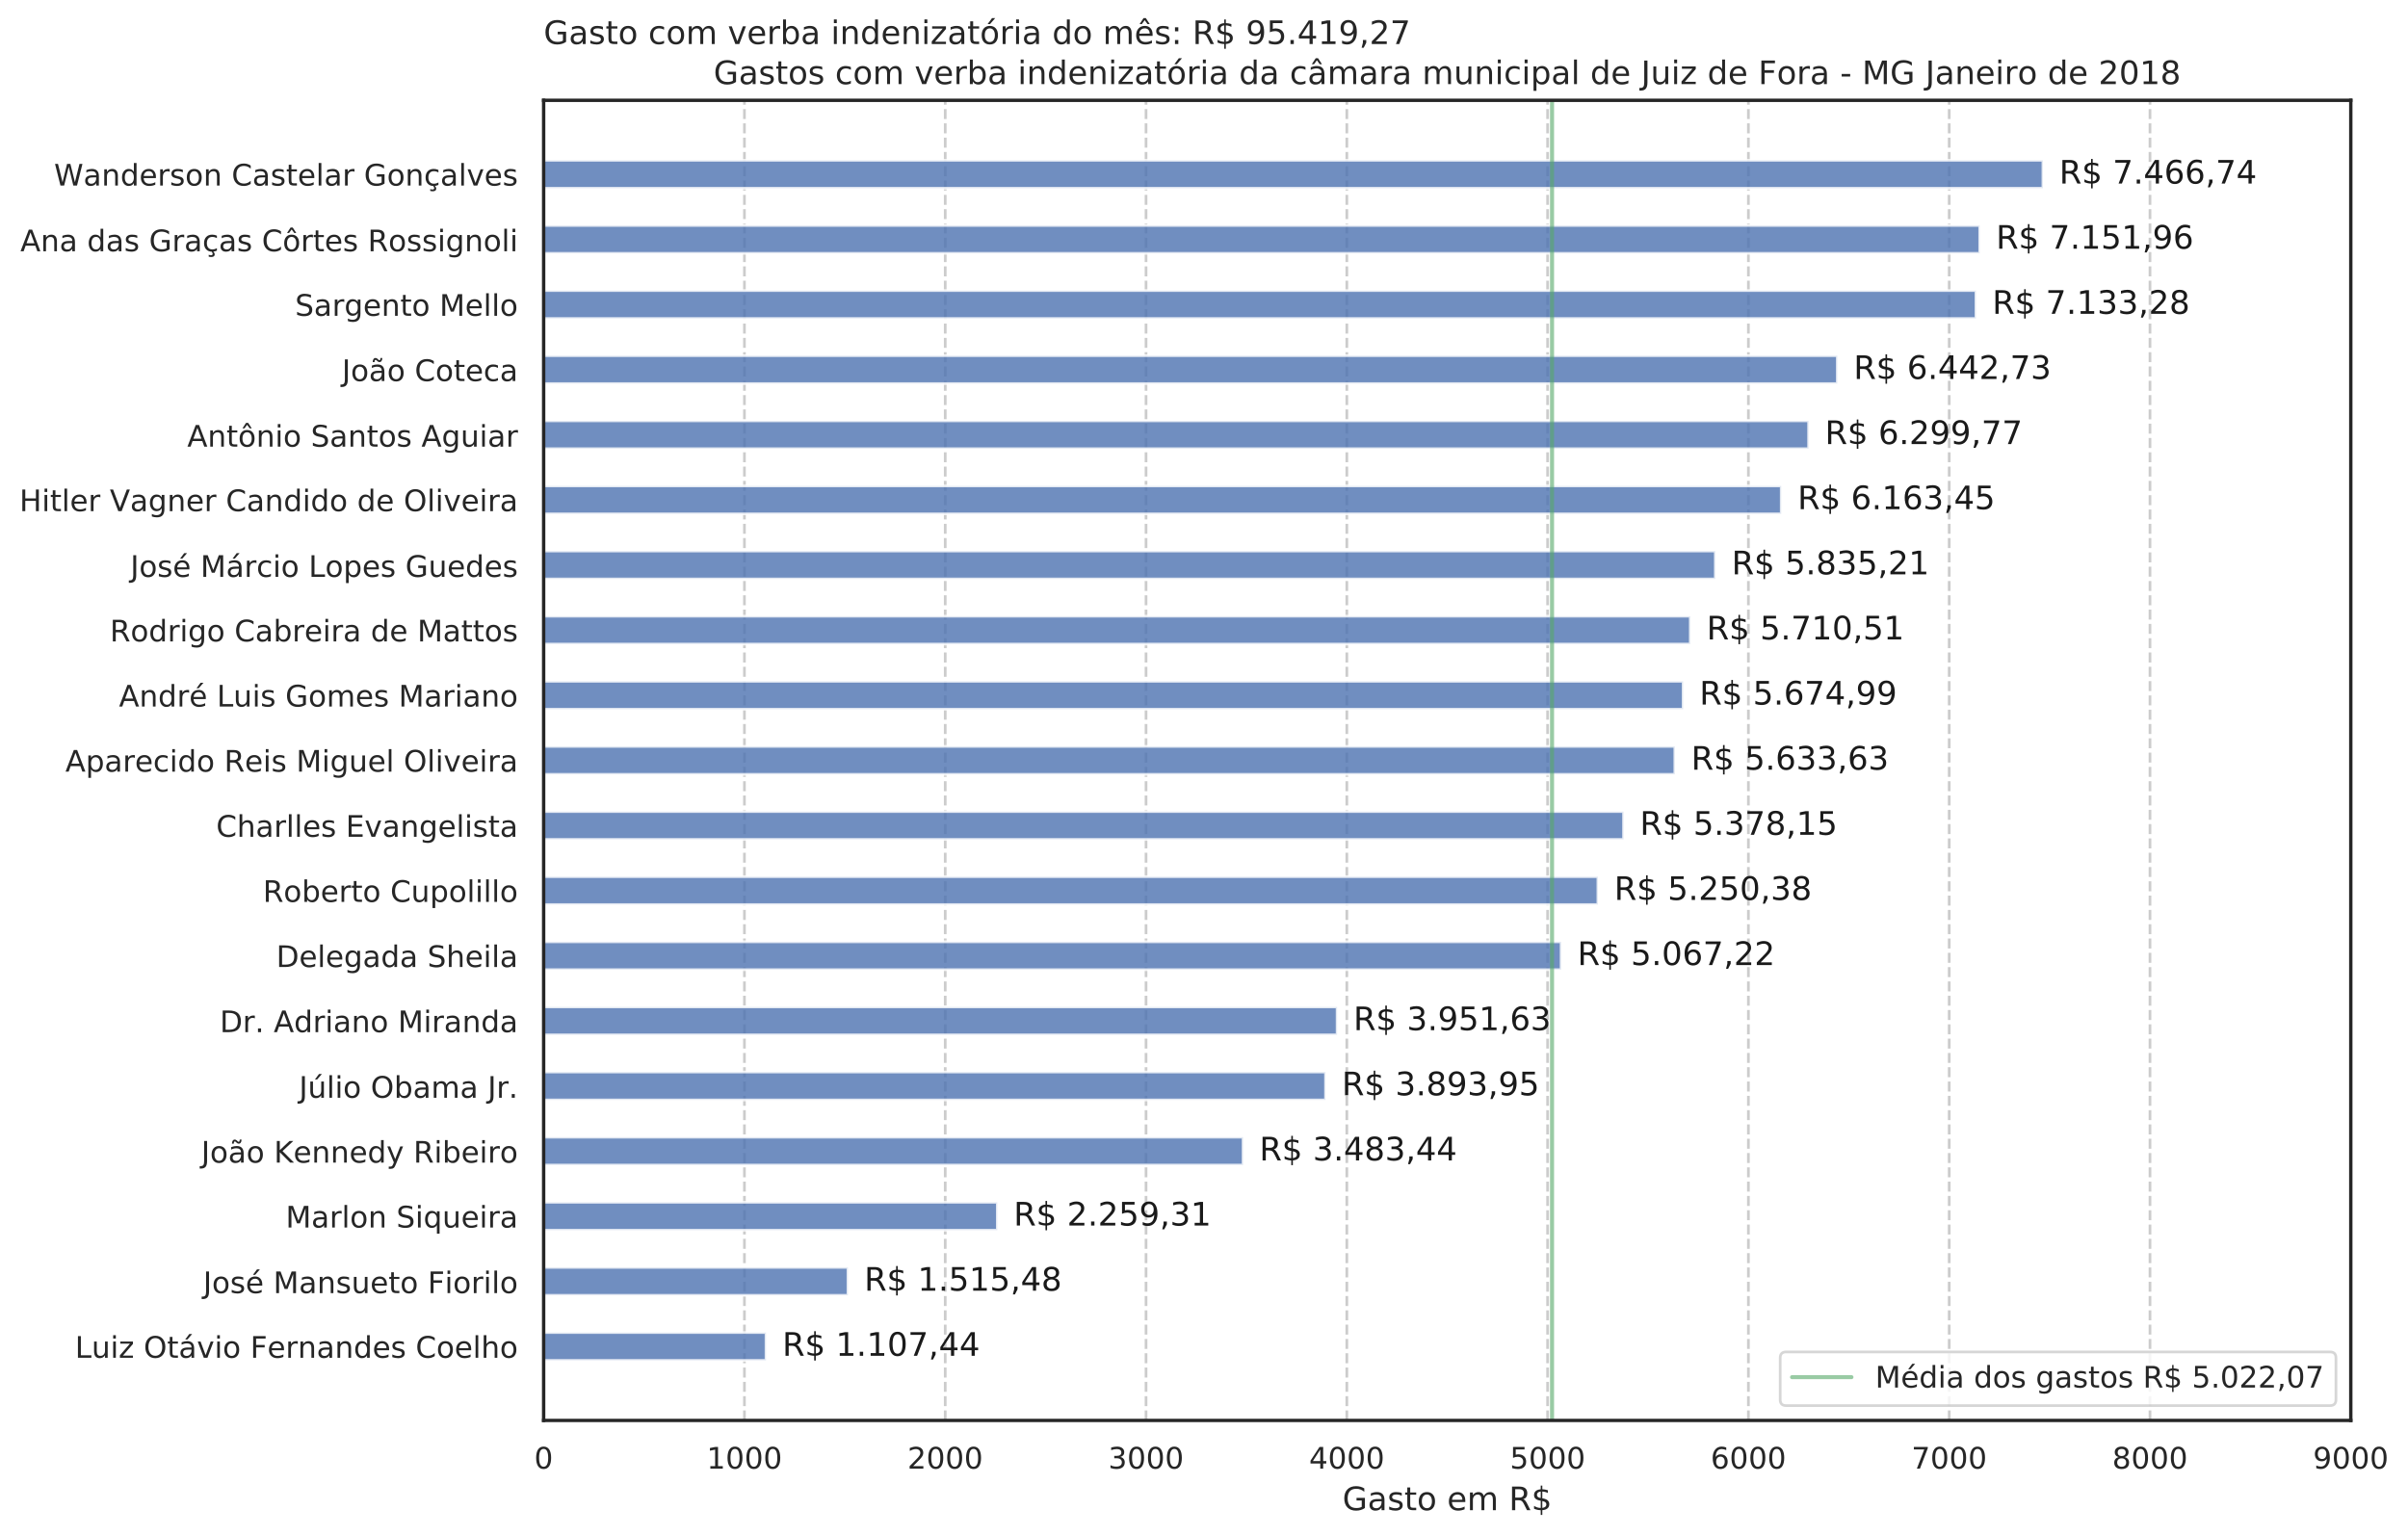 <?xml version="1.0" encoding="utf-8" standalone="no"?>
<!DOCTYPE svg PUBLIC "-//W3C//DTD SVG 1.1//EN"
  "http://www.w3.org/Graphics/SVG/1.1/DTD/svg11.dtd">
<!-- Created with matplotlib (https://matplotlib.org/) -->
<svg height="569.377pt" version="1.1" viewBox="0 0 892.234 569.377" width="892.234pt" xmlns="http://www.w3.org/2000/svg" xmlns:xlink="http://www.w3.org/1999/xlink">
 <defs>
  <style type="text/css">
*{stroke-linecap:butt;stroke-linejoin:round;}
  </style>
 </defs>
 <g id="figure_1">
  <g id="patch_1">
   <path d="M 0 569.377 
L 892.234 569.377 
L 892.234 0 
L 0 0 
z
" style="fill:#ffffff;"/>
  </g>
  <g id="axes_1">
   <g id="patch_2">
    <path d="M 201.436 526.417 
L 871.036 526.417 
L 871.036 37.177 
L 201.436 37.177 
z
" style="fill:#ffffff;"/>
   </g>
   <g id="matplotlib.axis_1">
    <g id="xtick_1">
     <g id="line2d_1">
      <path clip-path="url(#pcb3ffd44c6)" d="M 201.436 526.417 
L 201.436 37.177 
" style="fill:none;stroke:#cccccc;stroke-dasharray:3.7,1.6;stroke-dashoffset:0;"/>
     </g>
     <g id="text_1">
      <!-- 0 -->
      <defs>
       <path d="M 31.781 66.406 
Q 24.172 66.406 20.328 58.906 
Q 16.5 51.422 16.5 36.375 
Q 16.5 21.391 20.328 13.891 
Q 24.172 6.391 31.781 6.391 
Q 39.453 6.391 43.281 13.891 
Q 47.125 21.391 47.125 36.375 
Q 47.125 51.422 43.281 58.906 
Q 39.453 66.406 31.781 66.406 
z
M 31.781 74.219 
Q 44.047 74.219 50.516 64.516 
Q 56.984 54.828 56.984 36.375 
Q 56.984 17.969 50.516 8.266 
Q 44.047 -1.422 31.781 -1.422 
Q 19.531 -1.422 13.062 8.266 
Q 6.594 17.969 6.594 36.375 
Q 6.594 54.828 13.062 64.516 
Q 19.531 74.219 31.781 74.219 
z
" id="DejaVuSans-48"/>
      </defs>
      <g style="fill:#262626;" transform="translate(197.937 544.275)scale(0.11 -0.11)">
       <use xlink:href="#DejaVuSans-48"/>
      </g>
     </g>
    </g>
    <g id="xtick_2">
     <g id="line2d_2">
      <path clip-path="url(#pcb3ffd44c6)" d="M 275.836 526.417 
L 275.836 37.177 
" style="fill:none;stroke:#cccccc;stroke-dasharray:3.7,1.6;stroke-dashoffset:0;"/>
     </g>
     <g id="text_2">
      <!-- 1000 -->
      <defs>
       <path d="M 12.406 8.297 
L 28.516 8.297 
L 28.516 63.922 
L 10.984 60.406 
L 10.984 69.391 
L 28.422 72.906 
L 38.281 72.906 
L 38.281 8.297 
L 54.391 8.297 
L 54.391 0 
L 12.406 0 
z
" id="DejaVuSans-49"/>
      </defs>
      <g style="fill:#262626;" transform="translate(261.839 544.275)scale(0.11 -0.11)">
       <use xlink:href="#DejaVuSans-49"/>
       <use x="63.623" xlink:href="#DejaVuSans-48"/>
       <use x="127.246" xlink:href="#DejaVuSans-48"/>
       <use x="190.869" xlink:href="#DejaVuSans-48"/>
      </g>
     </g>
    </g>
    <g id="xtick_3">
     <g id="line2d_3">
      <path clip-path="url(#pcb3ffd44c6)" d="M 350.236 526.417 
L 350.236 37.177 
" style="fill:none;stroke:#cccccc;stroke-dasharray:3.7,1.6;stroke-dashoffset:0;"/>
     </g>
     <g id="text_3">
      <!-- 2000 -->
      <defs>
       <path d="M 19.188 8.297 
L 53.609 8.297 
L 53.609 0 
L 7.328 0 
L 7.328 8.297 
Q 12.938 14.109 22.625 23.891 
Q 32.328 33.688 34.812 36.531 
Q 39.547 41.844 41.422 45.531 
Q 43.312 49.219 43.312 52.781 
Q 43.312 58.594 39.234 62.25 
Q 35.156 65.922 28.609 65.922 
Q 23.969 65.922 18.812 64.312 
Q 13.672 62.703 7.812 59.422 
L 7.812 69.391 
Q 13.766 71.781 18.938 73 
Q 24.125 74.219 28.422 74.219 
Q 39.75 74.219 46.484 68.547 
Q 53.219 62.891 53.219 53.422 
Q 53.219 48.922 51.531 44.891 
Q 49.859 40.875 45.406 35.406 
Q 44.188 33.984 37.641 27.219 
Q 31.109 20.453 19.188 8.297 
z
" id="DejaVuSans-50"/>
      </defs>
      <g style="fill:#262626;" transform="translate(336.239 544.275)scale(0.11 -0.11)">
       <use xlink:href="#DejaVuSans-50"/>
       <use x="63.623" xlink:href="#DejaVuSans-48"/>
       <use x="127.246" xlink:href="#DejaVuSans-48"/>
       <use x="190.869" xlink:href="#DejaVuSans-48"/>
      </g>
     </g>
    </g>
    <g id="xtick_4">
     <g id="line2d_4">
      <path clip-path="url(#pcb3ffd44c6)" d="M 424.636 526.417 
L 424.636 37.177 
" style="fill:none;stroke:#cccccc;stroke-dasharray:3.7,1.6;stroke-dashoffset:0;"/>
     </g>
     <g id="text_4">
      <!-- 3000 -->
      <defs>
       <path d="M 40.578 39.312 
Q 47.656 37.797 51.625 33 
Q 55.609 28.219 55.609 21.188 
Q 55.609 10.406 48.188 4.484 
Q 40.766 -1.422 27.094 -1.422 
Q 22.516 -1.422 17.656 -0.516 
Q 12.797 0.391 7.625 2.203 
L 7.625 11.719 
Q 11.719 9.328 16.594 8.109 
Q 21.484 6.891 26.812 6.891 
Q 36.078 6.891 40.938 10.547 
Q 45.797 14.203 45.797 21.188 
Q 45.797 27.641 41.281 31.266 
Q 36.766 34.906 28.719 34.906 
L 20.219 34.906 
L 20.219 43.016 
L 29.109 43.016 
Q 36.375 43.016 40.234 45.922 
Q 44.094 48.828 44.094 54.297 
Q 44.094 59.906 40.109 62.906 
Q 36.141 65.922 28.719 65.922 
Q 24.656 65.922 20.016 65.031 
Q 15.375 64.156 9.812 62.312 
L 9.812 71.094 
Q 15.438 72.656 20.344 73.438 
Q 25.25 74.219 29.594 74.219 
Q 40.828 74.219 47.359 69.109 
Q 53.906 64.016 53.906 55.328 
Q 53.906 49.266 50.438 45.094 
Q 46.969 40.922 40.578 39.312 
z
" id="DejaVuSans-51"/>
      </defs>
      <g style="fill:#262626;" transform="translate(410.639 544.275)scale(0.11 -0.11)">
       <use xlink:href="#DejaVuSans-51"/>
       <use x="63.623" xlink:href="#DejaVuSans-48"/>
       <use x="127.246" xlink:href="#DejaVuSans-48"/>
       <use x="190.869" xlink:href="#DejaVuSans-48"/>
      </g>
     </g>
    </g>
    <g id="xtick_5">
     <g id="line2d_5">
      <path clip-path="url(#pcb3ffd44c6)" d="M 499.036 526.417 
L 499.036 37.177 
" style="fill:none;stroke:#cccccc;stroke-dasharray:3.7,1.6;stroke-dashoffset:0;"/>
     </g>
     <g id="text_5">
      <!-- 4000 -->
      <defs>
       <path d="M 37.797 64.312 
L 12.891 25.391 
L 37.797 25.391 
z
M 35.203 72.906 
L 47.609 72.906 
L 47.609 25.391 
L 58.016 25.391 
L 58.016 17.188 
L 47.609 17.188 
L 47.609 0 
L 37.797 0 
L 37.797 17.188 
L 4.891 17.188 
L 4.891 26.703 
z
" id="DejaVuSans-52"/>
      </defs>
      <g style="fill:#262626;" transform="translate(485.039 544.275)scale(0.11 -0.11)">
       <use xlink:href="#DejaVuSans-52"/>
       <use x="63.623" xlink:href="#DejaVuSans-48"/>
       <use x="127.246" xlink:href="#DejaVuSans-48"/>
       <use x="190.869" xlink:href="#DejaVuSans-48"/>
      </g>
     </g>
    </g>
    <g id="xtick_6">
     <g id="line2d_6">
      <path clip-path="url(#pcb3ffd44c6)" d="M 573.436 526.417 
L 573.436 37.177 
" style="fill:none;stroke:#cccccc;stroke-dasharray:3.7,1.6;stroke-dashoffset:0;"/>
     </g>
     <g id="text_6">
      <!-- 5000 -->
      <defs>
       <path d="M 10.797 72.906 
L 49.516 72.906 
L 49.516 64.594 
L 19.828 64.594 
L 19.828 46.734 
Q 21.969 47.469 24.109 47.828 
Q 26.266 48.188 28.422 48.188 
Q 40.625 48.188 47.75 41.5 
Q 54.891 34.812 54.891 23.391 
Q 54.891 11.625 47.562 5.094 
Q 40.234 -1.422 26.906 -1.422 
Q 22.312 -1.422 17.547 -0.641 
Q 12.797 0.141 7.719 1.703 
L 7.719 11.625 
Q 12.109 9.234 16.797 8.062 
Q 21.484 6.891 26.703 6.891 
Q 35.156 6.891 40.078 11.328 
Q 45.016 15.766 45.016 23.391 
Q 45.016 31 40.078 35.438 
Q 35.156 39.891 26.703 39.891 
Q 22.75 39.891 18.812 39.016 
Q 14.891 38.141 10.797 36.281 
z
" id="DejaVuSans-53"/>
      </defs>
      <g style="fill:#262626;" transform="translate(559.439 544.275)scale(0.11 -0.11)">
       <use xlink:href="#DejaVuSans-53"/>
       <use x="63.623" xlink:href="#DejaVuSans-48"/>
       <use x="127.246" xlink:href="#DejaVuSans-48"/>
       <use x="190.869" xlink:href="#DejaVuSans-48"/>
      </g>
     </g>
    </g>
    <g id="xtick_7">
     <g id="line2d_7">
      <path clip-path="url(#pcb3ffd44c6)" d="M 647.836 526.417 
L 647.836 37.177 
" style="fill:none;stroke:#cccccc;stroke-dasharray:3.7,1.6;stroke-dashoffset:0;"/>
     </g>
     <g id="text_7">
      <!-- 6000 -->
      <defs>
       <path d="M 33.016 40.375 
Q 26.375 40.375 22.484 35.828 
Q 18.609 31.297 18.609 23.391 
Q 18.609 15.531 22.484 10.953 
Q 26.375 6.391 33.016 6.391 
Q 39.656 6.391 43.531 10.953 
Q 47.406 15.531 47.406 23.391 
Q 47.406 31.297 43.531 35.828 
Q 39.656 40.375 33.016 40.375 
z
M 52.594 71.297 
L 52.594 62.312 
Q 48.875 64.062 45.094 64.984 
Q 41.312 65.922 37.594 65.922 
Q 27.828 65.922 22.672 59.328 
Q 17.531 52.734 16.797 39.406 
Q 19.672 43.656 24.016 45.922 
Q 28.375 48.188 33.594 48.188 
Q 44.578 48.188 50.953 41.516 
Q 57.328 34.859 57.328 23.391 
Q 57.328 12.156 50.688 5.359 
Q 44.047 -1.422 33.016 -1.422 
Q 20.359 -1.422 13.672 8.266 
Q 6.984 17.969 6.984 36.375 
Q 6.984 53.656 15.188 63.938 
Q 23.391 74.219 37.203 74.219 
Q 40.922 74.219 44.703 73.484 
Q 48.484 72.75 52.594 71.297 
z
" id="DejaVuSans-54"/>
      </defs>
      <g style="fill:#262626;" transform="translate(633.839 544.275)scale(0.11 -0.11)">
       <use xlink:href="#DejaVuSans-54"/>
       <use x="63.623" xlink:href="#DejaVuSans-48"/>
       <use x="127.246" xlink:href="#DejaVuSans-48"/>
       <use x="190.869" xlink:href="#DejaVuSans-48"/>
      </g>
     </g>
    </g>
    <g id="xtick_8">
     <g id="line2d_8">
      <path clip-path="url(#pcb3ffd44c6)" d="M 722.236 526.417 
L 722.236 37.177 
" style="fill:none;stroke:#cccccc;stroke-dasharray:3.7,1.6;stroke-dashoffset:0;"/>
     </g>
     <g id="text_8">
      <!-- 7000 -->
      <defs>
       <path d="M 8.203 72.906 
L 55.078 72.906 
L 55.078 68.703 
L 28.609 0 
L 18.312 0 
L 43.219 64.594 
L 8.203 64.594 
z
" id="DejaVuSans-55"/>
      </defs>
      <g style="fill:#262626;" transform="translate(708.239 544.275)scale(0.11 -0.11)">
       <use xlink:href="#DejaVuSans-55"/>
       <use x="63.623" xlink:href="#DejaVuSans-48"/>
       <use x="127.246" xlink:href="#DejaVuSans-48"/>
       <use x="190.869" xlink:href="#DejaVuSans-48"/>
      </g>
     </g>
    </g>
    <g id="xtick_9">
     <g id="line2d_9">
      <path clip-path="url(#pcb3ffd44c6)" d="M 796.636 526.417 
L 796.636 37.177 
" style="fill:none;stroke:#cccccc;stroke-dasharray:3.7,1.6;stroke-dashoffset:0;"/>
     </g>
     <g id="text_9">
      <!-- 8000 -->
      <defs>
       <path d="M 31.781 34.625 
Q 24.75 34.625 20.719 30.859 
Q 16.703 27.094 16.703 20.516 
Q 16.703 13.922 20.719 10.156 
Q 24.75 6.391 31.781 6.391 
Q 38.812 6.391 42.859 10.172 
Q 46.922 13.969 46.922 20.516 
Q 46.922 27.094 42.891 30.859 
Q 38.875 34.625 31.781 34.625 
z
M 21.922 38.812 
Q 15.578 40.375 12.031 44.719 
Q 8.5 49.078 8.5 55.328 
Q 8.5 64.062 14.719 69.141 
Q 20.953 74.219 31.781 74.219 
Q 42.672 74.219 48.875 69.141 
Q 55.078 64.062 55.078 55.328 
Q 55.078 49.078 51.531 44.719 
Q 48 40.375 41.703 38.812 
Q 48.828 37.156 52.797 32.312 
Q 56.781 27.484 56.781 20.516 
Q 56.781 9.906 50.312 4.234 
Q 43.844 -1.422 31.781 -1.422 
Q 19.734 -1.422 13.25 4.234 
Q 6.781 9.906 6.781 20.516 
Q 6.781 27.484 10.781 32.312 
Q 14.797 37.156 21.922 38.812 
z
M 18.312 54.391 
Q 18.312 48.734 21.844 45.562 
Q 25.391 42.391 31.781 42.391 
Q 38.141 42.391 41.719 45.562 
Q 45.312 48.734 45.312 54.391 
Q 45.312 60.062 41.719 63.234 
Q 38.141 66.406 31.781 66.406 
Q 25.391 66.406 21.844 63.234 
Q 18.312 60.062 18.312 54.391 
z
" id="DejaVuSans-56"/>
      </defs>
      <g style="fill:#262626;" transform="translate(782.639 544.275)scale(0.11 -0.11)">
       <use xlink:href="#DejaVuSans-56"/>
       <use x="63.623" xlink:href="#DejaVuSans-48"/>
       <use x="127.246" xlink:href="#DejaVuSans-48"/>
       <use x="190.869" xlink:href="#DejaVuSans-48"/>
      </g>
     </g>
    </g>
    <g id="xtick_10">
     <g id="line2d_10">
      <path clip-path="url(#pcb3ffd44c6)" d="M 871.036 526.417 
L 871.036 37.177 
" style="fill:none;stroke:#cccccc;stroke-dasharray:3.7,1.6;stroke-dashoffset:0;"/>
     </g>
     <g id="text_10">
      <!-- 9000 -->
      <defs>
       <path d="M 10.984 1.516 
L 10.984 10.5 
Q 14.703 8.734 18.5 7.812 
Q 22.312 6.891 25.984 6.891 
Q 35.75 6.891 40.891 13.453 
Q 46.047 20.016 46.781 33.406 
Q 43.953 29.203 39.594 26.953 
Q 35.25 24.703 29.984 24.703 
Q 19.047 24.703 12.672 31.312 
Q 6.297 37.938 6.297 49.422 
Q 6.297 60.641 12.938 67.422 
Q 19.578 74.219 30.609 74.219 
Q 43.266 74.219 49.922 64.516 
Q 56.594 54.828 56.594 36.375 
Q 56.594 19.141 48.406 8.859 
Q 40.234 -1.422 26.422 -1.422 
Q 22.703 -1.422 18.891 -0.688 
Q 15.094 0.047 10.984 1.516 
z
M 30.609 32.422 
Q 37.25 32.422 41.125 36.953 
Q 45.016 41.5 45.016 49.422 
Q 45.016 57.281 41.125 61.844 
Q 37.25 66.406 30.609 66.406 
Q 23.969 66.406 20.094 61.844 
Q 16.219 57.281 16.219 49.422 
Q 16.219 41.5 20.094 36.953 
Q 23.969 32.422 30.609 32.422 
z
" id="DejaVuSans-57"/>
      </defs>
      <g style="fill:#262626;" transform="translate(857.039 544.275)scale(0.11 -0.11)">
       <use xlink:href="#DejaVuSans-57"/>
       <use x="63.623" xlink:href="#DejaVuSans-48"/>
       <use x="127.246" xlink:href="#DejaVuSans-48"/>
       <use x="190.869" xlink:href="#DejaVuSans-48"/>
      </g>
     </g>
    </g>
    <g id="text_11">
     <!-- Gasto em R$ -->
     <defs>
      <path d="M 59.516 10.406 
L 59.516 29.984 
L 43.406 29.984 
L 43.406 38.094 
L 69.281 38.094 
L 69.281 6.781 
Q 63.578 2.734 56.688 0.656 
Q 49.812 -1.422 42 -1.422 
Q 24.906 -1.422 15.25 8.562 
Q 5.609 18.562 5.609 36.375 
Q 5.609 54.25 15.25 64.234 
Q 24.906 74.219 42 74.219 
Q 49.125 74.219 55.547 72.453 
Q 61.969 70.703 67.391 67.281 
L 67.391 56.781 
Q 61.922 61.422 55.766 63.766 
Q 49.609 66.109 42.828 66.109 
Q 29.438 66.109 22.719 58.641 
Q 16.016 51.172 16.016 36.375 
Q 16.016 21.625 22.719 14.156 
Q 29.438 6.688 42.828 6.688 
Q 48.047 6.688 52.141 7.594 
Q 56.25 8.5 59.516 10.406 
z
" id="DejaVuSans-71"/>
      <path d="M 34.281 27.484 
Q 23.391 27.484 19.188 25 
Q 14.984 22.516 14.984 16.5 
Q 14.984 11.719 18.141 8.906 
Q 21.297 6.109 26.703 6.109 
Q 34.188 6.109 38.703 11.406 
Q 43.219 16.703 43.219 25.484 
L 43.219 27.484 
z
M 52.203 31.203 
L 52.203 0 
L 43.219 0 
L 43.219 8.297 
Q 40.141 3.328 35.547 0.953 
Q 30.953 -1.422 24.312 -1.422 
Q 15.922 -1.422 10.953 3.297 
Q 6 8.016 6 15.922 
Q 6 25.141 12.172 29.828 
Q 18.359 34.516 30.609 34.516 
L 43.219 34.516 
L 43.219 35.406 
Q 43.219 41.609 39.141 45 
Q 35.062 48.391 27.688 48.391 
Q 23 48.391 18.547 47.266 
Q 14.109 46.141 10.016 43.891 
L 10.016 52.203 
Q 14.938 54.109 19.578 55.047 
Q 24.219 56 28.609 56 
Q 40.484 56 46.344 49.844 
Q 52.203 43.703 52.203 31.203 
z
" id="DejaVuSans-97"/>
      <path d="M 44.281 53.078 
L 44.281 44.578 
Q 40.484 46.531 36.375 47.5 
Q 32.281 48.484 27.875 48.484 
Q 21.188 48.484 17.844 46.438 
Q 14.5 44.391 14.5 40.281 
Q 14.5 37.156 16.891 35.375 
Q 19.281 33.594 26.516 31.984 
L 29.594 31.297 
Q 39.156 29.25 43.188 25.516 
Q 47.219 21.781 47.219 15.094 
Q 47.219 7.469 41.188 3.016 
Q 35.156 -1.422 24.609 -1.422 
Q 20.219 -1.422 15.453 -0.562 
Q 10.688 0.297 5.422 2 
L 5.422 11.281 
Q 10.406 8.688 15.234 7.391 
Q 20.062 6.109 24.812 6.109 
Q 31.156 6.109 34.562 8.281 
Q 37.984 10.453 37.984 14.406 
Q 37.984 18.062 35.516 20.016 
Q 33.062 21.969 24.703 23.781 
L 21.578 24.516 
Q 13.234 26.266 9.516 29.906 
Q 5.812 33.547 5.812 39.891 
Q 5.812 47.609 11.281 51.797 
Q 16.75 56 26.812 56 
Q 31.781 56 36.172 55.266 
Q 40.578 54.547 44.281 53.078 
z
" id="DejaVuSans-115"/>
      <path d="M 18.312 70.219 
L 18.312 54.688 
L 36.812 54.688 
L 36.812 47.703 
L 18.312 47.703 
L 18.312 18.016 
Q 18.312 11.328 20.141 9.422 
Q 21.969 7.516 27.594 7.516 
L 36.812 7.516 
L 36.812 0 
L 27.594 0 
Q 17.188 0 13.234 3.875 
Q 9.281 7.766 9.281 18.016 
L 9.281 47.703 
L 2.688 47.703 
L 2.688 54.688 
L 9.281 54.688 
L 9.281 70.219 
z
" id="DejaVuSans-116"/>
      <path d="M 30.609 48.391 
Q 23.391 48.391 19.188 42.75 
Q 14.984 37.109 14.984 27.297 
Q 14.984 17.484 19.156 11.844 
Q 23.344 6.203 30.609 6.203 
Q 37.797 6.203 41.984 11.859 
Q 46.188 17.531 46.188 27.297 
Q 46.188 37.016 41.984 42.703 
Q 37.797 48.391 30.609 48.391 
z
M 30.609 56 
Q 42.328 56 49.016 48.375 
Q 55.719 40.766 55.719 27.297 
Q 55.719 13.875 49.016 6.219 
Q 42.328 -1.422 30.609 -1.422 
Q 18.844 -1.422 12.172 6.219 
Q 5.516 13.875 5.516 27.297 
Q 5.516 40.766 12.172 48.375 
Q 18.844 56 30.609 56 
z
" id="DejaVuSans-111"/>
      <path id="DejaVuSans-32"/>
      <path d="M 56.203 29.594 
L 56.203 25.203 
L 14.891 25.203 
Q 15.484 15.922 20.484 11.062 
Q 25.484 6.203 34.422 6.203 
Q 39.594 6.203 44.453 7.469 
Q 49.312 8.734 54.109 11.281 
L 54.109 2.781 
Q 49.266 0.734 44.188 -0.344 
Q 39.109 -1.422 33.891 -1.422 
Q 20.797 -1.422 13.156 6.188 
Q 5.516 13.812 5.516 26.812 
Q 5.516 40.234 12.766 48.109 
Q 20.016 56 32.328 56 
Q 43.359 56 49.781 48.891 
Q 56.203 41.797 56.203 29.594 
z
M 47.219 32.234 
Q 47.125 39.594 43.094 43.984 
Q 39.062 48.391 32.422 48.391 
Q 24.906 48.391 20.391 44.141 
Q 15.875 39.891 15.188 32.172 
z
" id="DejaVuSans-101"/>
      <path d="M 52 44.188 
Q 55.375 50.25 60.062 53.125 
Q 64.75 56 71.094 56 
Q 79.641 56 84.281 50.016 
Q 88.922 44.047 88.922 33.016 
L 88.922 0 
L 79.891 0 
L 79.891 32.719 
Q 79.891 40.578 77.094 44.375 
Q 74.312 48.188 68.609 48.188 
Q 61.625 48.188 57.562 43.547 
Q 53.516 38.922 53.516 30.906 
L 53.516 0 
L 44.484 0 
L 44.484 32.719 
Q 44.484 40.625 41.703 44.406 
Q 38.922 48.188 33.109 48.188 
Q 26.219 48.188 22.156 43.531 
Q 18.109 38.875 18.109 30.906 
L 18.109 0 
L 9.078 0 
L 9.078 54.688 
L 18.109 54.688 
L 18.109 46.188 
Q 21.188 51.219 25.484 53.609 
Q 29.781 56 35.688 56 
Q 41.656 56 45.828 52.969 
Q 50 49.953 52 44.188 
z
" id="DejaVuSans-109"/>
      <path d="M 44.391 34.188 
Q 47.562 33.109 50.562 29.594 
Q 53.562 26.078 56.594 19.922 
L 66.609 0 
L 56 0 
L 46.688 18.703 
Q 43.062 26.031 39.672 28.422 
Q 36.281 30.812 30.422 30.812 
L 19.672 30.812 
L 19.672 0 
L 9.812 0 
L 9.812 72.906 
L 32.078 72.906 
Q 44.578 72.906 50.734 67.672 
Q 56.891 62.453 56.891 51.906 
Q 56.891 45.016 53.688 40.469 
Q 50.484 35.938 44.391 34.188 
z
M 19.672 64.797 
L 19.672 38.922 
L 32.078 38.922 
Q 39.203 38.922 42.844 42.219 
Q 46.484 45.516 46.484 51.906 
Q 46.484 58.297 42.844 61.547 
Q 39.203 64.797 32.078 64.797 
z
" id="DejaVuSans-82"/>
      <path d="M 33.797 -14.703 
L 28.906 -14.703 
L 28.859 0 
Q 23.734 0.094 18.609 1.188 
Q 13.484 2.297 8.297 4.5 
L 8.297 13.281 
Q 13.281 10.156 18.375 8.562 
Q 23.484 6.984 28.906 6.938 
L 28.906 29.203 
Q 18.109 30.953 13.203 35.156 
Q 8.297 39.359 8.297 46.688 
Q 8.297 54.641 13.625 59.219 
Q 18.953 63.812 28.906 64.5 
L 28.906 75.984 
L 33.797 75.984 
L 33.797 64.656 
Q 38.328 64.453 42.578 63.688 
Q 46.828 62.938 50.875 61.625 
L 50.875 53.078 
Q 46.828 55.125 42.547 56.25 
Q 38.281 57.375 33.797 57.562 
L 33.797 36.719 
Q 44.875 35.016 50.094 30.609 
Q 55.328 26.219 55.328 18.609 
Q 55.328 10.359 49.781 5.594 
Q 44.234 0.828 33.797 0.094 
z
M 28.906 37.594 
L 28.906 57.625 
Q 23.25 56.984 20.266 54.391 
Q 17.281 51.812 17.281 47.516 
Q 17.281 43.312 20.031 40.969 
Q 22.797 38.625 28.906 37.594 
z
M 33.797 28.219 
L 33.797 7.078 
Q 39.984 7.906 43.141 10.594 
Q 46.297 13.281 46.297 17.672 
Q 46.297 21.969 43.281 24.5 
Q 40.281 27.047 33.797 28.219 
z
" id="DejaVuSans-36"/>
     </defs>
     <g style="fill:#262626;" transform="translate(497.425 559.681)scale(0.12 -0.12)">
      <use xlink:href="#DejaVuSans-71"/>
      <use x="77.49" xlink:href="#DejaVuSans-97"/>
      <use x="138.77" xlink:href="#DejaVuSans-115"/>
      <use x="190.869" xlink:href="#DejaVuSans-116"/>
      <use x="230.078" xlink:href="#DejaVuSans-111"/>
      <use x="291.26" xlink:href="#DejaVuSans-32"/>
      <use x="323.047" xlink:href="#DejaVuSans-101"/>
      <use x="384.57" xlink:href="#DejaVuSans-109"/>
      <use x="481.982" xlink:href="#DejaVuSans-32"/>
      <use x="513.77" xlink:href="#DejaVuSans-82"/>
      <use x="583.252" xlink:href="#DejaVuSans-36"/>
     </g>
    </g>
   </g>
   <g id="matplotlib.axis_2">
    <g id="ytick_1">
     <g id="text_12">
      <!-- Luiz Otávio Fernandes Coelho -->
      <defs>
       <path d="M 9.812 72.906 
L 19.672 72.906 
L 19.672 8.297 
L 55.172 8.297 
L 55.172 0 
L 9.812 0 
z
" id="DejaVuSans-76"/>
       <path d="M 8.5 21.578 
L 8.5 54.688 
L 17.484 54.688 
L 17.484 21.922 
Q 17.484 14.156 20.5 10.266 
Q 23.531 6.391 29.594 6.391 
Q 36.859 6.391 41.078 11.031 
Q 45.312 15.672 45.312 23.688 
L 45.312 54.688 
L 54.297 54.688 
L 54.297 0 
L 45.312 0 
L 45.312 8.406 
Q 42.047 3.422 37.719 1 
Q 33.406 -1.422 27.688 -1.422 
Q 18.266 -1.422 13.375 4.438 
Q 8.5 10.297 8.5 21.578 
z
M 31.109 56 
z
" id="DejaVuSans-117"/>
       <path d="M 9.422 54.688 
L 18.406 54.688 
L 18.406 0 
L 9.422 0 
z
M 9.422 75.984 
L 18.406 75.984 
L 18.406 64.594 
L 9.422 64.594 
z
" id="DejaVuSans-105"/>
       <path d="M 5.516 54.688 
L 48.188 54.688 
L 48.188 46.484 
L 14.406 7.172 
L 48.188 7.172 
L 48.188 0 
L 4.297 0 
L 4.297 8.203 
L 38.094 47.516 
L 5.516 47.516 
z
" id="DejaVuSans-122"/>
       <path d="M 39.406 66.219 
Q 28.656 66.219 22.328 58.203 
Q 16.016 50.203 16.016 36.375 
Q 16.016 22.609 22.328 14.594 
Q 28.656 6.594 39.406 6.594 
Q 50.141 6.594 56.422 14.594 
Q 62.703 22.609 62.703 36.375 
Q 62.703 50.203 56.422 58.203 
Q 50.141 66.219 39.406 66.219 
z
M 39.406 74.219 
Q 54.734 74.219 63.906 63.938 
Q 73.094 53.656 73.094 36.375 
Q 73.094 19.141 63.906 8.859 
Q 54.734 -1.422 39.406 -1.422 
Q 24.031 -1.422 14.812 8.828 
Q 5.609 19.094 5.609 36.375 
Q 5.609 53.656 14.812 63.938 
Q 24.031 74.219 39.406 74.219 
z
" id="DejaVuSans-79"/>
       <path d="M 34.281 27.484 
Q 23.391 27.484 19.188 25 
Q 14.984 22.516 14.984 16.5 
Q 14.984 11.719 18.141 8.906 
Q 21.297 6.109 26.703 6.109 
Q 34.188 6.109 38.703 11.406 
Q 43.219 16.703 43.219 25.484 
L 43.219 27.484 
z
M 52.203 31.203 
L 52.203 0 
L 43.219 0 
L 43.219 8.297 
Q 40.141 3.328 35.547 0.953 
Q 30.953 -1.422 24.312 -1.422 
Q 15.922 -1.422 10.953 3.297 
Q 6 8.016 6 15.922 
Q 6 25.141 12.172 29.828 
Q 18.359 34.516 30.609 34.516 
L 43.219 34.516 
L 43.219 35.406 
Q 43.219 41.609 39.141 45 
Q 35.062 48.391 27.688 48.391 
Q 23 48.391 18.547 47.266 
Q 14.109 46.141 10.016 43.891 
L 10.016 52.203 
Q 14.938 54.109 19.578 55.047 
Q 24.219 56 28.609 56 
Q 40.484 56 46.344 49.844 
Q 52.203 43.703 52.203 31.203 
z
M 35.781 79.984 
L 45.5 79.984 
L 29.594 61.625 
L 22.109 61.625 
z
" id="DejaVuSans-225"/>
       <path d="M 2.984 54.688 
L 12.5 54.688 
L 29.594 8.797 
L 46.688 54.688 
L 56.203 54.688 
L 35.688 0 
L 23.484 0 
z
" id="DejaVuSans-118"/>
       <path d="M 9.812 72.906 
L 51.703 72.906 
L 51.703 64.594 
L 19.672 64.594 
L 19.672 43.109 
L 48.578 43.109 
L 48.578 34.812 
L 19.672 34.812 
L 19.672 0 
L 9.812 0 
z
" id="DejaVuSans-70"/>
       <path d="M 41.109 46.297 
Q 39.594 47.172 37.812 47.578 
Q 36.031 48 33.891 48 
Q 26.266 48 22.188 43.047 
Q 18.109 38.094 18.109 28.812 
L 18.109 0 
L 9.078 0 
L 9.078 54.688 
L 18.109 54.688 
L 18.109 46.188 
Q 20.953 51.172 25.484 53.578 
Q 30.031 56 36.531 56 
Q 37.453 56 38.578 55.875 
Q 39.703 55.766 41.062 55.516 
z
" id="DejaVuSans-114"/>
       <path d="M 54.891 33.016 
L 54.891 0 
L 45.906 0 
L 45.906 32.719 
Q 45.906 40.484 42.875 44.328 
Q 39.844 48.188 33.797 48.188 
Q 26.516 48.188 22.312 43.547 
Q 18.109 38.922 18.109 30.906 
L 18.109 0 
L 9.078 0 
L 9.078 54.688 
L 18.109 54.688 
L 18.109 46.188 
Q 21.344 51.125 25.703 53.562 
Q 30.078 56 35.797 56 
Q 45.219 56 50.047 50.172 
Q 54.891 44.344 54.891 33.016 
z
" id="DejaVuSans-110"/>
       <path d="M 45.406 46.391 
L 45.406 75.984 
L 54.391 75.984 
L 54.391 0 
L 45.406 0 
L 45.406 8.203 
Q 42.578 3.328 38.25 0.953 
Q 33.938 -1.422 27.875 -1.422 
Q 17.969 -1.422 11.734 6.484 
Q 5.516 14.406 5.516 27.297 
Q 5.516 40.188 11.734 48.094 
Q 17.969 56 27.875 56 
Q 33.938 56 38.25 53.625 
Q 42.578 51.266 45.406 46.391 
z
M 14.797 27.297 
Q 14.797 17.391 18.875 11.75 
Q 22.953 6.109 30.078 6.109 
Q 37.203 6.109 41.297 11.75 
Q 45.406 17.391 45.406 27.297 
Q 45.406 37.203 41.297 42.844 
Q 37.203 48.484 30.078 48.484 
Q 22.953 48.484 18.875 42.844 
Q 14.797 37.203 14.797 27.297 
z
" id="DejaVuSans-100"/>
       <path d="M 64.406 67.281 
L 64.406 56.891 
Q 59.422 61.531 53.781 63.812 
Q 48.141 66.109 41.797 66.109 
Q 29.297 66.109 22.656 58.469 
Q 16.016 50.828 16.016 36.375 
Q 16.016 21.969 22.656 14.328 
Q 29.297 6.688 41.797 6.688 
Q 48.141 6.688 53.781 8.984 
Q 59.422 11.281 64.406 15.922 
L 64.406 5.609 
Q 59.234 2.094 53.438 0.328 
Q 47.656 -1.422 41.219 -1.422 
Q 24.656 -1.422 15.125 8.703 
Q 5.609 18.844 5.609 36.375 
Q 5.609 53.953 15.125 64.078 
Q 24.656 74.219 41.219 74.219 
Q 47.75 74.219 53.531 72.484 
Q 59.328 70.75 64.406 67.281 
z
" id="DejaVuSans-67"/>
       <path d="M 9.422 75.984 
L 18.406 75.984 
L 18.406 0 
L 9.422 0 
z
" id="DejaVuSans-108"/>
       <path d="M 54.891 33.016 
L 54.891 0 
L 45.906 0 
L 45.906 32.719 
Q 45.906 40.484 42.875 44.328 
Q 39.844 48.188 33.797 48.188 
Q 26.516 48.188 22.312 43.547 
Q 18.109 38.922 18.109 30.906 
L 18.109 0 
L 9.078 0 
L 9.078 75.984 
L 18.109 75.984 
L 18.109 46.188 
Q 21.344 51.125 25.703 53.562 
Q 30.078 56 35.797 56 
Q 45.219 56 50.047 50.172 
Q 54.891 44.344 54.891 33.016 
z
" id="DejaVuSans-104"/>
      </defs>
      <g style="fill:#262626;" transform="translate(27.801 503.186)scale(0.11 -0.11)">
       <use xlink:href="#DejaVuSans-76"/>
       <use x="55.697" xlink:href="#DejaVuSans-117"/>
       <use x="119.076" xlink:href="#DejaVuSans-105"/>
       <use x="146.859" xlink:href="#DejaVuSans-122"/>
       <use x="199.35" xlink:href="#DejaVuSans-32"/>
       <use x="231.137" xlink:href="#DejaVuSans-79"/>
       <use x="309.848" xlink:href="#DejaVuSans-116"/>
       <use x="349.057" xlink:href="#DejaVuSans-225"/>
       <use x="410.336" xlink:href="#DejaVuSans-118"/>
       <use x="469.516" xlink:href="#DejaVuSans-105"/>
       <use x="497.299" xlink:href="#DejaVuSans-111"/>
       <use x="558.48" xlink:href="#DejaVuSans-32"/>
       <use x="590.268" xlink:href="#DejaVuSans-70"/>
       <use x="647.709" xlink:href="#DejaVuSans-101"/>
       <use x="709.232" xlink:href="#DejaVuSans-114"/>
       <use x="750.33" xlink:href="#DejaVuSans-110"/>
       <use x="813.709" xlink:href="#DejaVuSans-97"/>
       <use x="874.988" xlink:href="#DejaVuSans-110"/>
       <use x="938.367" xlink:href="#DejaVuSans-100"/>
       <use x="1001.844" xlink:href="#DejaVuSans-101"/>
       <use x="1063.367" xlink:href="#DejaVuSans-115"/>
       <use x="1115.467" xlink:href="#DejaVuSans-32"/>
       <use x="1147.254" xlink:href="#DejaVuSans-67"/>
       <use x="1217.078" xlink:href="#DejaVuSans-111"/>
       <use x="1278.26" xlink:href="#DejaVuSans-101"/>
       <use x="1339.783" xlink:href="#DejaVuSans-108"/>
       <use x="1367.566" xlink:href="#DejaVuSans-104"/>
       <use x="1430.945" xlink:href="#DejaVuSans-111"/>
      </g>
     </g>
    </g>
    <g id="ytick_2">
     <g id="text_13">
      <!-- José Mansueto Fiorilo -->
      <defs>
       <path d="M 9.812 72.906 
L 19.672 72.906 
L 19.672 5.078 
Q 19.672 -8.109 14.672 -14.062 
Q 9.672 -20.016 -1.422 -20.016 
L -5.172 -20.016 
L -5.172 -11.719 
L -2.094 -11.719 
Q 4.438 -11.719 7.125 -8.047 
Q 9.812 -4.391 9.812 5.078 
z
" id="DejaVuSans-74"/>
       <path d="M 56.203 29.594 
L 56.203 25.203 
L 14.891 25.203 
Q 15.484 15.922 20.484 11.062 
Q 25.484 6.203 34.422 6.203 
Q 39.594 6.203 44.453 7.469 
Q 49.312 8.734 54.109 11.281 
L 54.109 2.781 
Q 49.266 0.734 44.188 -0.344 
Q 39.109 -1.422 33.891 -1.422 
Q 20.797 -1.422 13.156 6.188 
Q 5.516 13.812 5.516 26.812 
Q 5.516 40.234 12.766 48.109 
Q 20.016 56 32.328 56 
Q 43.359 56 49.781 48.891 
Q 56.203 41.797 56.203 29.594 
z
M 47.219 32.234 
Q 47.125 39.594 43.094 43.984 
Q 39.062 48.391 32.422 48.391 
Q 24.906 48.391 20.391 44.141 
Q 15.875 39.891 15.188 32.172 
z
M 38.531 79.984 
L 48.25 79.984 
L 32.344 61.625 
L 24.859 61.625 
z
" id="DejaVuSans-233"/>
       <path d="M 9.812 72.906 
L 24.516 72.906 
L 43.109 23.297 
L 61.812 72.906 
L 76.516 72.906 
L 76.516 0 
L 66.891 0 
L 66.891 64.016 
L 48.094 14.016 
L 38.188 14.016 
L 19.391 64.016 
L 19.391 0 
L 9.812 0 
z
" id="DejaVuSans-77"/>
      </defs>
      <g style="fill:#262626;" transform="translate(75.288 479.229)scale(0.11 -0.11)">
       <use xlink:href="#DejaVuSans-74"/>
       <use x="29.492" xlink:href="#DejaVuSans-111"/>
       <use x="90.674" xlink:href="#DejaVuSans-115"/>
       <use x="142.773" xlink:href="#DejaVuSans-233"/>
       <use x="204.297" xlink:href="#DejaVuSans-32"/>
       <use x="236.084" xlink:href="#DejaVuSans-77"/>
       <use x="322.363" xlink:href="#DejaVuSans-97"/>
       <use x="383.643" xlink:href="#DejaVuSans-110"/>
       <use x="447.021" xlink:href="#DejaVuSans-115"/>
       <use x="499.121" xlink:href="#DejaVuSans-117"/>
       <use x="562.5" xlink:href="#DejaVuSans-101"/>
       <use x="624.023" xlink:href="#DejaVuSans-116"/>
       <use x="663.232" xlink:href="#DejaVuSans-111"/>
       <use x="724.414" xlink:href="#DejaVuSans-32"/>
       <use x="756.201" xlink:href="#DejaVuSans-70"/>
       <use x="813.611" xlink:href="#DejaVuSans-105"/>
       <use x="841.395" xlink:href="#DejaVuSans-111"/>
       <use x="902.576" xlink:href="#DejaVuSans-114"/>
       <use x="943.689" xlink:href="#DejaVuSans-105"/>
       <use x="971.473" xlink:href="#DejaVuSans-108"/>
       <use x="999.256" xlink:href="#DejaVuSans-111"/>
      </g>
     </g>
    </g>
    <g id="ytick_3">
     <g id="text_14">
      <!-- Marlon Siqueira -->
      <defs>
       <path d="M 53.516 70.516 
L 53.516 60.891 
Q 47.906 63.578 42.922 64.891 
Q 37.938 66.219 33.297 66.219 
Q 25.25 66.219 20.875 63.094 
Q 16.5 59.969 16.5 54.203 
Q 16.5 49.359 19.406 46.891 
Q 22.312 44.438 30.422 42.922 
L 36.375 41.703 
Q 47.406 39.594 52.656 34.297 
Q 57.906 29 57.906 20.125 
Q 57.906 9.516 50.797 4.047 
Q 43.703 -1.422 29.984 -1.422 
Q 24.812 -1.422 18.969 -0.25 
Q 13.141 0.922 6.891 3.219 
L 6.891 13.375 
Q 12.891 10.016 18.656 8.297 
Q 24.422 6.594 29.984 6.594 
Q 38.422 6.594 43.016 9.906 
Q 47.609 13.234 47.609 19.391 
Q 47.609 24.75 44.312 27.781 
Q 41.016 30.812 33.5 32.328 
L 27.484 33.5 
Q 16.453 35.688 11.516 40.375 
Q 6.594 45.062 6.594 53.422 
Q 6.594 63.094 13.406 68.656 
Q 20.219 74.219 32.172 74.219 
Q 37.312 74.219 42.625 73.281 
Q 47.953 72.359 53.516 70.516 
z
" id="DejaVuSans-83"/>
       <path d="M 14.797 27.297 
Q 14.797 17.391 18.875 11.75 
Q 22.953 6.109 30.078 6.109 
Q 37.203 6.109 41.297 11.75 
Q 45.406 17.391 45.406 27.297 
Q 45.406 37.203 41.297 42.844 
Q 37.203 48.484 30.078 48.484 
Q 22.953 48.484 18.875 42.844 
Q 14.797 37.203 14.797 27.297 
z
M 45.406 8.203 
Q 42.578 3.328 38.25 0.953 
Q 33.938 -1.422 27.875 -1.422 
Q 17.969 -1.422 11.734 6.484 
Q 5.516 14.406 5.516 27.297 
Q 5.516 40.188 11.734 48.094 
Q 17.969 56 27.875 56 
Q 33.938 56 38.25 53.625 
Q 42.578 51.266 45.406 46.391 
L 45.406 54.688 
L 54.391 54.688 
L 54.391 -20.797 
L 45.406 -20.797 
z
" id="DejaVuSans-113"/>
      </defs>
      <g style="fill:#262626;" transform="translate(105.848 454.918)scale(0.11 -0.11)">
       <use xlink:href="#DejaVuSans-77"/>
       <use x="86.279" xlink:href="#DejaVuSans-97"/>
       <use x="147.559" xlink:href="#DejaVuSans-114"/>
       <use x="188.672" xlink:href="#DejaVuSans-108"/>
       <use x="216.455" xlink:href="#DejaVuSans-111"/>
       <use x="277.637" xlink:href="#DejaVuSans-110"/>
       <use x="341.016" xlink:href="#DejaVuSans-32"/>
       <use x="372.803" xlink:href="#DejaVuSans-83"/>
       <use x="436.279" xlink:href="#DejaVuSans-105"/>
       <use x="464.062" xlink:href="#DejaVuSans-113"/>
       <use x="527.539" xlink:href="#DejaVuSans-117"/>
       <use x="590.918" xlink:href="#DejaVuSans-101"/>
       <use x="652.441" xlink:href="#DejaVuSans-105"/>
       <use x="680.225" xlink:href="#DejaVuSans-114"/>
       <use x="721.338" xlink:href="#DejaVuSans-97"/>
      </g>
     </g>
    </g>
    <g id="ytick_4">
     <g id="text_15">
      <!-- João Kennedy Ribeiro -->
      <defs>
       <path d="M 34.281 27.484 
Q 23.391 27.484 19.188 25 
Q 14.984 22.516 14.984 16.5 
Q 14.984 11.719 18.141 8.906 
Q 21.297 6.109 26.703 6.109 
Q 34.188 6.109 38.703 11.406 
Q 43.219 16.703 43.219 25.484 
L 43.219 27.484 
z
M 52.203 31.203 
L 52.203 0 
L 43.219 0 
L 43.219 8.297 
Q 40.141 3.328 35.547 0.953 
Q 30.953 -1.422 24.312 -1.422 
Q 15.922 -1.422 10.953 3.297 
Q 6 8.016 6 15.922 
Q 6 25.141 12.172 29.828 
Q 18.359 34.516 30.609 34.516 
L 43.219 34.516 
L 43.219 35.406 
Q 43.219 41.609 39.141 45 
Q 35.062 48.391 27.688 48.391 
Q 23 48.391 18.547 47.266 
Q 14.109 46.141 10.016 43.891 
L 10.016 52.203 
Q 14.938 54.109 19.578 55.047 
Q 24.219 56 28.609 56 
Q 40.484 56 46.344 49.844 
Q 52.203 43.703 52.203 31.203 
z
M 28.812 66.891 
L 26.016 69.578 
Q 24.953 70.562 24.141 71.016 
Q 23.344 71.484 22.703 71.484 
Q 20.844 71.484 19.969 69.703 
Q 19.094 67.922 18.984 63.922 
L 12.891 63.922 
Q 12.984 70.516 15.469 74.094 
Q 17.969 77.688 22.406 77.688 
Q 24.266 77.688 25.828 77 
Q 27.391 76.312 29.203 74.703 
L 31.984 72.016 
Q 33.047 71.047 33.859 70.578 
Q 34.672 70.125 35.297 70.125 
Q 37.156 70.125 38.031 71.906 
Q 38.906 73.688 39.016 77.688 
L 45.109 77.688 
Q 45.016 71.094 42.516 67.5 
Q 40.031 63.922 35.594 63.922 
Q 33.734 63.922 32.172 64.594 
Q 30.609 65.281 28.812 66.891 
z
" id="DejaVuSans-227"/>
       <path d="M 9.812 72.906 
L 19.672 72.906 
L 19.672 42.094 
L 52.391 72.906 
L 65.094 72.906 
L 28.906 38.922 
L 67.672 0 
L 54.688 0 
L 19.672 35.109 
L 19.672 0 
L 9.812 0 
z
" id="DejaVuSans-75"/>
       <path d="M 32.172 -5.078 
Q 28.375 -14.844 24.75 -17.812 
Q 21.141 -20.797 15.094 -20.797 
L 7.906 -20.797 
L 7.906 -13.281 
L 13.188 -13.281 
Q 16.891 -13.281 18.938 -11.516 
Q 21 -9.766 23.484 -3.219 
L 25.094 0.875 
L 2.984 54.688 
L 12.5 54.688 
L 29.594 11.922 
L 46.688 54.688 
L 56.203 54.688 
z
" id="DejaVuSans-121"/>
       <path d="M 48.688 27.297 
Q 48.688 37.203 44.609 42.844 
Q 40.531 48.484 33.406 48.484 
Q 26.266 48.484 22.188 42.844 
Q 18.109 37.203 18.109 27.297 
Q 18.109 17.391 22.188 11.75 
Q 26.266 6.109 33.406 6.109 
Q 40.531 6.109 44.609 11.75 
Q 48.688 17.391 48.688 27.297 
z
M 18.109 46.391 
Q 20.953 51.266 25.266 53.625 
Q 29.594 56 35.594 56 
Q 45.562 56 51.781 48.094 
Q 58.016 40.188 58.016 27.297 
Q 58.016 14.406 51.781 6.484 
Q 45.562 -1.422 35.594 -1.422 
Q 29.594 -1.422 25.266 0.953 
Q 20.953 3.328 18.109 8.203 
L 18.109 0 
L 9.078 0 
L 9.078 75.984 
L 18.109 75.984 
z
" id="DejaVuSans-98"/>
      </defs>
      <g style="fill:#262626;" transform="translate(74.563 430.877)scale(0.11 -0.11)">
       <use xlink:href="#DejaVuSans-74"/>
       <use x="29.492" xlink:href="#DejaVuSans-111"/>
       <use x="90.674" xlink:href="#DejaVuSans-227"/>
       <use x="151.953" xlink:href="#DejaVuSans-111"/>
       <use x="213.135" xlink:href="#DejaVuSans-32"/>
       <use x="244.922" xlink:href="#DejaVuSans-75"/>
       <use x="310.42" xlink:href="#DejaVuSans-101"/>
       <use x="371.943" xlink:href="#DejaVuSans-110"/>
       <use x="435.322" xlink:href="#DejaVuSans-110"/>
       <use x="498.701" xlink:href="#DejaVuSans-101"/>
       <use x="560.225" xlink:href="#DejaVuSans-100"/>
       <use x="623.701" xlink:href="#DejaVuSans-121"/>
       <use x="682.881" xlink:href="#DejaVuSans-32"/>
       <use x="714.668" xlink:href="#DejaVuSans-82"/>
       <use x="784.15" xlink:href="#DejaVuSans-105"/>
       <use x="811.934" xlink:href="#DejaVuSans-98"/>
       <use x="875.41" xlink:href="#DejaVuSans-101"/>
       <use x="936.934" xlink:href="#DejaVuSans-105"/>
       <use x="964.717" xlink:href="#DejaVuSans-114"/>
       <use x="1005.799" xlink:href="#DejaVuSans-111"/>
      </g>
     </g>
    </g>
    <g id="ytick_5">
     <g id="text_16">
      <!-- Júlio Obama Jr. -->
      <defs>
       <path d="M 8.5 21.578 
L 8.5 54.688 
L 17.484 54.688 
L 17.484 21.922 
Q 17.484 14.156 20.5 10.266 
Q 23.531 6.391 29.594 6.391 
Q 36.859 6.391 41.078 11.031 
Q 45.312 15.672 45.312 23.688 
L 45.312 54.688 
L 54.297 54.688 
L 54.297 0 
L 45.312 0 
L 45.312 8.406 
Q 42.047 3.422 37.719 1 
Q 33.406 -1.422 27.688 -1.422 
Q 18.266 -1.422 13.375 4.438 
Q 8.5 10.297 8.5 21.578 
z
M 31.109 56 
z
M 37.781 79.984 
L 47.5 79.984 
L 31.594 61.625 
L 24.109 61.625 
z
" id="DejaVuSans-250"/>
       <path d="M 10.688 12.406 
L 21 12.406 
L 21 0 
L 10.688 0 
z
" id="DejaVuSans-46"/>
      </defs>
      <g style="fill:#262626;" transform="translate(110.799 406.826)scale(0.11 -0.11)">
       <use xlink:href="#DejaVuSans-74"/>
       <use x="29.492" xlink:href="#DejaVuSans-250"/>
       <use x="92.871" xlink:href="#DejaVuSans-108"/>
       <use x="120.654" xlink:href="#DejaVuSans-105"/>
       <use x="148.438" xlink:href="#DejaVuSans-111"/>
       <use x="209.619" xlink:href="#DejaVuSans-32"/>
       <use x="241.406" xlink:href="#DejaVuSans-79"/>
       <use x="320.117" xlink:href="#DejaVuSans-98"/>
       <use x="383.594" xlink:href="#DejaVuSans-97"/>
       <use x="444.873" xlink:href="#DejaVuSans-109"/>
       <use x="542.285" xlink:href="#DejaVuSans-97"/>
       <use x="603.564" xlink:href="#DejaVuSans-32"/>
       <use x="635.352" xlink:href="#DejaVuSans-74"/>
       <use x="664.844" xlink:href="#DejaVuSans-114"/>
       <use x="705.816" xlink:href="#DejaVuSans-46"/>
      </g>
     </g>
    </g>
    <g id="ytick_6">
     <g id="text_17">
      <!-- Dr. Adriano Miranda -->
      <defs>
       <path d="M 19.672 64.797 
L 19.672 8.109 
L 31.594 8.109 
Q 46.688 8.109 53.688 14.938 
Q 60.688 21.781 60.688 36.531 
Q 60.688 51.172 53.688 57.984 
Q 46.688 64.797 31.594 64.797 
z
M 9.812 72.906 
L 30.078 72.906 
Q 51.266 72.906 61.172 64.094 
Q 71.094 55.281 71.094 36.531 
Q 71.094 17.672 61.125 8.828 
Q 51.172 0 30.078 0 
L 9.812 0 
z
" id="DejaVuSans-68"/>
       <path d="M 34.188 63.188 
L 20.797 26.906 
L 47.609 26.906 
z
M 28.609 72.906 
L 39.797 72.906 
L 67.578 0 
L 57.328 0 
L 50.688 18.703 
L 17.828 18.703 
L 11.188 0 
L 0.781 0 
z
" id="DejaVuSans-65"/>
      </defs>
      <g style="fill:#262626;" transform="translate(81.44 382.514)scale(0.11 -0.11)">
       <use xlink:href="#DejaVuSans-68"/>
       <use x="77.002" xlink:href="#DejaVuSans-114"/>
       <use x="117.975" xlink:href="#DejaVuSans-46"/>
       <use x="149.762" xlink:href="#DejaVuSans-32"/>
       <use x="181.549" xlink:href="#DejaVuSans-65"/>
       <use x="249.941" xlink:href="#DejaVuSans-100"/>
       <use x="313.418" xlink:href="#DejaVuSans-114"/>
       <use x="354.531" xlink:href="#DejaVuSans-105"/>
       <use x="382.314" xlink:href="#DejaVuSans-97"/>
       <use x="443.594" xlink:href="#DejaVuSans-110"/>
       <use x="506.973" xlink:href="#DejaVuSans-111"/>
       <use x="568.154" xlink:href="#DejaVuSans-32"/>
       <use x="599.941" xlink:href="#DejaVuSans-77"/>
       <use x="686.221" xlink:href="#DejaVuSans-105"/>
       <use x="714.004" xlink:href="#DejaVuSans-114"/>
       <use x="755.117" xlink:href="#DejaVuSans-97"/>
       <use x="816.396" xlink:href="#DejaVuSans-110"/>
       <use x="879.775" xlink:href="#DejaVuSans-100"/>
       <use x="943.252" xlink:href="#DejaVuSans-97"/>
      </g>
     </g>
    </g>
    <g id="ytick_7">
     <g id="text_18">
      <!-- Delegada Sheila -->
      <defs>
       <path d="M 45.406 27.984 
Q 45.406 37.75 41.375 43.109 
Q 37.359 48.484 30.078 48.484 
Q 22.859 48.484 18.828 43.109 
Q 14.797 37.75 14.797 27.984 
Q 14.797 18.266 18.828 12.891 
Q 22.859 7.516 30.078 7.516 
Q 37.359 7.516 41.375 12.891 
Q 45.406 18.266 45.406 27.984 
z
M 54.391 6.781 
Q 54.391 -7.172 48.188 -13.984 
Q 42 -20.797 29.203 -20.797 
Q 24.469 -20.797 20.266 -20.094 
Q 16.062 -19.391 12.109 -17.922 
L 12.109 -9.188 
Q 16.062 -11.328 19.922 -12.344 
Q 23.781 -13.375 27.781 -13.375 
Q 36.625 -13.375 41.016 -8.766 
Q 45.406 -4.156 45.406 5.172 
L 45.406 9.625 
Q 42.625 4.781 38.281 2.391 
Q 33.938 0 27.875 0 
Q 17.828 0 11.672 7.656 
Q 5.516 15.328 5.516 27.984 
Q 5.516 40.672 11.672 48.328 
Q 17.828 56 27.875 56 
Q 33.938 56 38.281 53.609 
Q 42.625 51.219 45.406 46.391 
L 45.406 54.688 
L 54.391 54.688 
z
" id="DejaVuSans-103"/>
      </defs>
      <g style="fill:#262626;" transform="translate(102.353 358.38)scale(0.11 -0.11)">
       <use xlink:href="#DejaVuSans-68"/>
       <use x="77.002" xlink:href="#DejaVuSans-101"/>
       <use x="138.525" xlink:href="#DejaVuSans-108"/>
       <use x="166.309" xlink:href="#DejaVuSans-101"/>
       <use x="227.832" xlink:href="#DejaVuSans-103"/>
       <use x="291.309" xlink:href="#DejaVuSans-97"/>
       <use x="352.588" xlink:href="#DejaVuSans-100"/>
       <use x="416.064" xlink:href="#DejaVuSans-97"/>
       <use x="477.344" xlink:href="#DejaVuSans-32"/>
       <use x="509.131" xlink:href="#DejaVuSans-83"/>
       <use x="572.607" xlink:href="#DejaVuSans-104"/>
       <use x="635.986" xlink:href="#DejaVuSans-101"/>
       <use x="697.51" xlink:href="#DejaVuSans-105"/>
       <use x="725.293" xlink:href="#DejaVuSans-108"/>
       <use x="753.076" xlink:href="#DejaVuSans-97"/>
      </g>
     </g>
    </g>
    <g id="ytick_8">
     <g id="text_19">
      <!-- Roberto Cupolillo -->
      <defs>
       <path d="M 18.109 8.203 
L 18.109 -20.797 
L 9.078 -20.797 
L 9.078 54.688 
L 18.109 54.688 
L 18.109 46.391 
Q 20.953 51.266 25.266 53.625 
Q 29.594 56 35.594 56 
Q 45.562 56 51.781 48.094 
Q 58.016 40.188 58.016 27.297 
Q 58.016 14.406 51.781 6.484 
Q 45.562 -1.422 35.594 -1.422 
Q 29.594 -1.422 25.266 0.953 
Q 20.953 3.328 18.109 8.203 
z
M 48.688 27.297 
Q 48.688 37.203 44.609 42.844 
Q 40.531 48.484 33.406 48.484 
Q 26.266 48.484 22.188 42.844 
Q 18.109 37.203 18.109 27.297 
Q 18.109 17.391 22.188 11.75 
Q 26.266 6.109 33.406 6.109 
Q 40.531 6.109 44.609 11.75 
Q 48.688 17.391 48.688 27.297 
z
" id="DejaVuSans-112"/>
      </defs>
      <g style="fill:#262626;" transform="translate(97.436 334.245)scale(0.11 -0.11)">
       <use xlink:href="#DejaVuSans-82"/>
       <use x="69.42" xlink:href="#DejaVuSans-111"/>
       <use x="130.602" xlink:href="#DejaVuSans-98"/>
       <use x="194.078" xlink:href="#DejaVuSans-101"/>
       <use x="255.602" xlink:href="#DejaVuSans-114"/>
       <use x="296.715" xlink:href="#DejaVuSans-116"/>
       <use x="335.924" xlink:href="#DejaVuSans-111"/>
       <use x="397.105" xlink:href="#DejaVuSans-32"/>
       <use x="428.893" xlink:href="#DejaVuSans-67"/>
       <use x="498.717" xlink:href="#DejaVuSans-117"/>
       <use x="562.096" xlink:href="#DejaVuSans-112"/>
       <use x="625.572" xlink:href="#DejaVuSans-111"/>
       <use x="686.754" xlink:href="#DejaVuSans-108"/>
       <use x="714.537" xlink:href="#DejaVuSans-105"/>
       <use x="742.32" xlink:href="#DejaVuSans-108"/>
       <use x="770.104" xlink:href="#DejaVuSans-108"/>
       <use x="797.887" xlink:href="#DejaVuSans-111"/>
      </g>
     </g>
    </g>
    <g id="ytick_9">
     <g id="text_20">
      <!-- Charlles Evangelista -->
      <defs>
       <path d="M 9.812 72.906 
L 55.906 72.906 
L 55.906 64.594 
L 19.672 64.594 
L 19.672 43.016 
L 54.391 43.016 
L 54.391 34.719 
L 19.672 34.719 
L 19.672 8.297 
L 56.781 8.297 
L 56.781 0 
L 9.812 0 
z
" id="DejaVuSans-69"/>
      </defs>
      <g style="fill:#262626;" transform="translate(80.094 310.111)scale(0.11 -0.11)">
       <use xlink:href="#DejaVuSans-67"/>
       <use x="69.824" xlink:href="#DejaVuSans-104"/>
       <use x="133.203" xlink:href="#DejaVuSans-97"/>
       <use x="194.482" xlink:href="#DejaVuSans-114"/>
       <use x="235.596" xlink:href="#DejaVuSans-108"/>
       <use x="263.379" xlink:href="#DejaVuSans-108"/>
       <use x="291.162" xlink:href="#DejaVuSans-101"/>
       <use x="352.686" xlink:href="#DejaVuSans-115"/>
       <use x="404.785" xlink:href="#DejaVuSans-32"/>
       <use x="436.572" xlink:href="#DejaVuSans-69"/>
       <use x="499.756" xlink:href="#DejaVuSans-118"/>
       <use x="558.936" xlink:href="#DejaVuSans-97"/>
       <use x="620.215" xlink:href="#DejaVuSans-110"/>
       <use x="683.594" xlink:href="#DejaVuSans-103"/>
       <use x="747.07" xlink:href="#DejaVuSans-101"/>
       <use x="808.594" xlink:href="#DejaVuSans-108"/>
       <use x="836.377" xlink:href="#DejaVuSans-105"/>
       <use x="864.16" xlink:href="#DejaVuSans-115"/>
       <use x="916.26" xlink:href="#DejaVuSans-116"/>
       <use x="955.469" xlink:href="#DejaVuSans-97"/>
      </g>
     </g>
    </g>
    <g id="ytick_10">
     <g id="text_21">
      <!-- Aparecido Reis Miguel Oliveira -->
      <defs>
       <path d="M 48.781 52.594 
L 48.781 44.188 
Q 44.969 46.297 41.141 47.344 
Q 37.312 48.391 33.406 48.391 
Q 24.656 48.391 19.812 42.844 
Q 14.984 37.312 14.984 27.297 
Q 14.984 17.281 19.812 11.734 
Q 24.656 6.203 33.406 6.203 
Q 37.312 6.203 41.141 7.25 
Q 44.969 8.297 48.781 10.406 
L 48.781 2.094 
Q 45.016 0.344 40.984 -0.531 
Q 36.969 -1.422 32.422 -1.422 
Q 20.062 -1.422 12.781 6.344 
Q 5.516 14.109 5.516 27.297 
Q 5.516 40.672 12.859 48.328 
Q 20.219 56 33.016 56 
Q 37.156 56 41.109 55.141 
Q 45.062 54.297 48.781 52.594 
z
" id="DejaVuSans-99"/>
      </defs>
      <g style="fill:#262626;" transform="translate(24.209 285.976)scale(0.11 -0.11)">
       <use xlink:href="#DejaVuSans-65"/>
       <use x="68.408" xlink:href="#DejaVuSans-112"/>
       <use x="131.885" xlink:href="#DejaVuSans-97"/>
       <use x="193.164" xlink:href="#DejaVuSans-114"/>
       <use x="234.246" xlink:href="#DejaVuSans-101"/>
       <use x="295.77" xlink:href="#DejaVuSans-99"/>
       <use x="350.75" xlink:href="#DejaVuSans-105"/>
       <use x="378.533" xlink:href="#DejaVuSans-100"/>
       <use x="442.01" xlink:href="#DejaVuSans-111"/>
       <use x="503.191" xlink:href="#DejaVuSans-32"/>
       <use x="534.979" xlink:href="#DejaVuSans-82"/>
       <use x="604.398" xlink:href="#DejaVuSans-101"/>
       <use x="665.922" xlink:href="#DejaVuSans-105"/>
       <use x="693.705" xlink:href="#DejaVuSans-115"/>
       <use x="745.805" xlink:href="#DejaVuSans-32"/>
       <use x="777.592" xlink:href="#DejaVuSans-77"/>
       <use x="863.871" xlink:href="#DejaVuSans-105"/>
       <use x="891.654" xlink:href="#DejaVuSans-103"/>
       <use x="955.131" xlink:href="#DejaVuSans-117"/>
       <use x="1018.51" xlink:href="#DejaVuSans-101"/>
       <use x="1080.033" xlink:href="#DejaVuSans-108"/>
       <use x="1107.816" xlink:href="#DejaVuSans-32"/>
       <use x="1139.604" xlink:href="#DejaVuSans-79"/>
       <use x="1218.314" xlink:href="#DejaVuSans-108"/>
       <use x="1246.098" xlink:href="#DejaVuSans-105"/>
       <use x="1273.881" xlink:href="#DejaVuSans-118"/>
       <use x="1333.061" xlink:href="#DejaVuSans-101"/>
       <use x="1394.584" xlink:href="#DejaVuSans-105"/>
       <use x="1422.367" xlink:href="#DejaVuSans-114"/>
       <use x="1463.48" xlink:href="#DejaVuSans-97"/>
      </g>
     </g>
    </g>
    <g id="ytick_11">
     <g id="text_22">
      <!-- André Luis Gomes Mariano -->
      <g style="fill:#262626;" transform="translate(44.078 261.842)scale(0.11 -0.11)">
       <use xlink:href="#DejaVuSans-65"/>
       <use x="68.408" xlink:href="#DejaVuSans-110"/>
       <use x="131.787" xlink:href="#DejaVuSans-100"/>
       <use x="195.264" xlink:href="#DejaVuSans-114"/>
       <use x="236.346" xlink:href="#DejaVuSans-233"/>
       <use x="297.869" xlink:href="#DejaVuSans-32"/>
       <use x="329.656" xlink:href="#DejaVuSans-76"/>
       <use x="385.354" xlink:href="#DejaVuSans-117"/>
       <use x="448.732" xlink:href="#DejaVuSans-105"/>
       <use x="476.516" xlink:href="#DejaVuSans-115"/>
       <use x="528.615" xlink:href="#DejaVuSans-32"/>
       <use x="560.402" xlink:href="#DejaVuSans-71"/>
       <use x="637.893" xlink:href="#DejaVuSans-111"/>
       <use x="699.074" xlink:href="#DejaVuSans-109"/>
       <use x="796.486" xlink:href="#DejaVuSans-101"/>
       <use x="858.01" xlink:href="#DejaVuSans-115"/>
       <use x="910.109" xlink:href="#DejaVuSans-32"/>
       <use x="941.896" xlink:href="#DejaVuSans-77"/>
       <use x="1028.176" xlink:href="#DejaVuSans-97"/>
       <use x="1089.455" xlink:href="#DejaVuSans-114"/>
       <use x="1130.568" xlink:href="#DejaVuSans-105"/>
       <use x="1158.352" xlink:href="#DejaVuSans-97"/>
       <use x="1219.631" xlink:href="#DejaVuSans-110"/>
       <use x="1283.01" xlink:href="#DejaVuSans-111"/>
      </g>
     </g>
    </g>
    <g id="ytick_12">
     <g id="text_23">
      <!-- Rodrigo Cabreira de Mattos -->
      <g style="fill:#262626;" transform="translate(40.726 237.707)scale(0.11 -0.11)">
       <use xlink:href="#DejaVuSans-82"/>
       <use x="69.42" xlink:href="#DejaVuSans-111"/>
       <use x="130.602" xlink:href="#DejaVuSans-100"/>
       <use x="194.078" xlink:href="#DejaVuSans-114"/>
       <use x="235.191" xlink:href="#DejaVuSans-105"/>
       <use x="262.975" xlink:href="#DejaVuSans-103"/>
       <use x="326.451" xlink:href="#DejaVuSans-111"/>
       <use x="387.633" xlink:href="#DejaVuSans-32"/>
       <use x="419.42" xlink:href="#DejaVuSans-67"/>
       <use x="489.244" xlink:href="#DejaVuSans-97"/>
       <use x="550.523" xlink:href="#DejaVuSans-98"/>
       <use x="614" xlink:href="#DejaVuSans-114"/>
       <use x="655.082" xlink:href="#DejaVuSans-101"/>
       <use x="716.605" xlink:href="#DejaVuSans-105"/>
       <use x="744.389" xlink:href="#DejaVuSans-114"/>
       <use x="785.502" xlink:href="#DejaVuSans-97"/>
       <use x="846.781" xlink:href="#DejaVuSans-32"/>
       <use x="878.568" xlink:href="#DejaVuSans-100"/>
       <use x="942.045" xlink:href="#DejaVuSans-101"/>
       <use x="1003.568" xlink:href="#DejaVuSans-32"/>
       <use x="1035.355" xlink:href="#DejaVuSans-77"/>
       <use x="1121.635" xlink:href="#DejaVuSans-97"/>
       <use x="1182.914" xlink:href="#DejaVuSans-116"/>
       <use x="1222.123" xlink:href="#DejaVuSans-116"/>
       <use x="1261.332" xlink:href="#DejaVuSans-111"/>
       <use x="1322.514" xlink:href="#DejaVuSans-115"/>
      </g>
     </g>
    </g>
    <g id="ytick_13">
     <g id="text_24">
      <!-- José Márcio Lopes Guedes -->
      <g style="fill:#262626;" transform="translate(48.304 213.793)scale(0.11 -0.11)">
       <use xlink:href="#DejaVuSans-74"/>
       <use x="29.492" xlink:href="#DejaVuSans-111"/>
       <use x="90.674" xlink:href="#DejaVuSans-115"/>
       <use x="142.773" xlink:href="#DejaVuSans-233"/>
       <use x="204.297" xlink:href="#DejaVuSans-32"/>
       <use x="236.084" xlink:href="#DejaVuSans-77"/>
       <use x="322.363" xlink:href="#DejaVuSans-225"/>
       <use x="383.643" xlink:href="#DejaVuSans-114"/>
       <use x="424.725" xlink:href="#DejaVuSans-99"/>
       <use x="479.705" xlink:href="#DejaVuSans-105"/>
       <use x="507.488" xlink:href="#DejaVuSans-111"/>
       <use x="568.67" xlink:href="#DejaVuSans-32"/>
       <use x="600.457" xlink:href="#DejaVuSans-76"/>
       <use x="656.154" xlink:href="#DejaVuSans-111"/>
       <use x="717.336" xlink:href="#DejaVuSans-112"/>
       <use x="780.812" xlink:href="#DejaVuSans-101"/>
       <use x="842.336" xlink:href="#DejaVuSans-115"/>
       <use x="894.436" xlink:href="#DejaVuSans-32"/>
       <use x="926.223" xlink:href="#DejaVuSans-71"/>
       <use x="1003.713" xlink:href="#DejaVuSans-117"/>
       <use x="1067.092" xlink:href="#DejaVuSans-101"/>
       <use x="1128.615" xlink:href="#DejaVuSans-100"/>
       <use x="1192.092" xlink:href="#DejaVuSans-101"/>
       <use x="1253.615" xlink:href="#DejaVuSans-115"/>
      </g>
     </g>
    </g>
    <g id="ytick_14">
     <g id="text_25">
      <!-- Hitler Vagner Candido de Oliveira -->
      <defs>
       <path d="M 9.812 72.906 
L 19.672 72.906 
L 19.672 43.016 
L 55.516 43.016 
L 55.516 72.906 
L 65.375 72.906 
L 65.375 0 
L 55.516 0 
L 55.516 34.719 
L 19.672 34.719 
L 19.672 0 
L 9.812 0 
z
" id="DejaVuSans-72"/>
       <path d="M 28.609 0 
L 0.781 72.906 
L 11.078 72.906 
L 34.188 11.531 
L 57.328 72.906 
L 67.578 72.906 
L 39.797 0 
z
" id="DejaVuSans-86"/>
      </defs>
      <g style="fill:#262626;" transform="translate(7.2 189.438)scale(0.11 -0.11)">
       <use xlink:href="#DejaVuSans-72"/>
       <use x="75.195" xlink:href="#DejaVuSans-105"/>
       <use x="102.979" xlink:href="#DejaVuSans-116"/>
       <use x="142.188" xlink:href="#DejaVuSans-108"/>
       <use x="169.971" xlink:href="#DejaVuSans-101"/>
       <use x="231.494" xlink:href="#DejaVuSans-114"/>
       <use x="272.607" xlink:href="#DejaVuSans-32"/>
       <use x="304.395" xlink:href="#DejaVuSans-86"/>
       <use x="372.693" xlink:href="#DejaVuSans-97"/>
       <use x="433.973" xlink:href="#DejaVuSans-103"/>
       <use x="497.449" xlink:href="#DejaVuSans-110"/>
       <use x="560.828" xlink:href="#DejaVuSans-101"/>
       <use x="622.352" xlink:href="#DejaVuSans-114"/>
       <use x="663.465" xlink:href="#DejaVuSans-32"/>
       <use x="695.252" xlink:href="#DejaVuSans-67"/>
       <use x="765.076" xlink:href="#DejaVuSans-97"/>
       <use x="826.355" xlink:href="#DejaVuSans-110"/>
       <use x="889.734" xlink:href="#DejaVuSans-100"/>
       <use x="953.211" xlink:href="#DejaVuSans-105"/>
       <use x="980.994" xlink:href="#DejaVuSans-100"/>
       <use x="1044.471" xlink:href="#DejaVuSans-111"/>
       <use x="1105.652" xlink:href="#DejaVuSans-32"/>
       <use x="1137.439" xlink:href="#DejaVuSans-100"/>
       <use x="1200.916" xlink:href="#DejaVuSans-101"/>
       <use x="1262.439" xlink:href="#DejaVuSans-32"/>
       <use x="1294.227" xlink:href="#DejaVuSans-79"/>
       <use x="1372.938" xlink:href="#DejaVuSans-108"/>
       <use x="1400.721" xlink:href="#DejaVuSans-105"/>
       <use x="1428.504" xlink:href="#DejaVuSans-118"/>
       <use x="1487.684" xlink:href="#DejaVuSans-101"/>
       <use x="1549.207" xlink:href="#DejaVuSans-105"/>
       <use x="1576.99" xlink:href="#DejaVuSans-114"/>
       <use x="1618.104" xlink:href="#DejaVuSans-97"/>
      </g>
     </g>
    </g>
    <g id="ytick_15">
     <g id="text_26">
      <!-- Antônio Santos Aguiar -->
      <defs>
       <path d="M 30.609 48.391 
Q 23.391 48.391 19.188 42.75 
Q 14.984 37.109 14.984 27.297 
Q 14.984 17.484 19.156 11.844 
Q 23.344 6.203 30.609 6.203 
Q 37.797 6.203 41.984 11.859 
Q 46.188 17.531 46.188 27.297 
Q 46.188 37.016 41.984 42.703 
Q 37.797 48.391 30.609 48.391 
z
M 30.609 56 
Q 42.328 56 49.016 48.375 
Q 55.719 40.766 55.719 27.297 
Q 55.719 13.875 49.016 6.219 
Q 42.328 -1.422 30.609 -1.422 
Q 18.844 -1.422 12.172 6.219 
Q 5.516 13.875 5.516 27.297 
Q 5.516 40.766 12.172 48.375 
Q 18.844 56 30.609 56 
z
M 27.016 79.984 
L 34.234 79.984 
L 46.203 61.625 
L 39.422 61.625 
L 30.625 73.578 
L 21.844 61.625 
L 15.047 61.625 
z
" id="DejaVuSans-244"/>
      </defs>
      <g style="fill:#262626;" transform="translate(69.381 165.524)scale(0.11 -0.11)">
       <use xlink:href="#DejaVuSans-65"/>
       <use x="68.408" xlink:href="#DejaVuSans-110"/>
       <use x="131.787" xlink:href="#DejaVuSans-116"/>
       <use x="170.996" xlink:href="#DejaVuSans-244"/>
       <use x="232.178" xlink:href="#DejaVuSans-110"/>
       <use x="295.557" xlink:href="#DejaVuSans-105"/>
       <use x="323.34" xlink:href="#DejaVuSans-111"/>
       <use x="384.521" xlink:href="#DejaVuSans-32"/>
       <use x="416.309" xlink:href="#DejaVuSans-83"/>
       <use x="479.785" xlink:href="#DejaVuSans-97"/>
       <use x="541.064" xlink:href="#DejaVuSans-110"/>
       <use x="604.443" xlink:href="#DejaVuSans-116"/>
       <use x="643.652" xlink:href="#DejaVuSans-111"/>
       <use x="704.834" xlink:href="#DejaVuSans-115"/>
       <use x="756.934" xlink:href="#DejaVuSans-32"/>
       <use x="788.721" xlink:href="#DejaVuSans-65"/>
       <use x="857.129" xlink:href="#DejaVuSans-103"/>
       <use x="920.605" xlink:href="#DejaVuSans-117"/>
       <use x="983.984" xlink:href="#DejaVuSans-105"/>
       <use x="1011.768" xlink:href="#DejaVuSans-97"/>
       <use x="1073.047" xlink:href="#DejaVuSans-114"/>
      </g>
     </g>
    </g>
    <g id="ytick_16">
     <g id="text_27">
      <!-- João Coteca -->
      <g style="fill:#262626;" transform="translate(126.712 141.22)scale(0.11 -0.11)">
       <use xlink:href="#DejaVuSans-74"/>
       <use x="29.492" xlink:href="#DejaVuSans-111"/>
       <use x="90.674" xlink:href="#DejaVuSans-227"/>
       <use x="151.953" xlink:href="#DejaVuSans-111"/>
       <use x="213.135" xlink:href="#DejaVuSans-32"/>
       <use x="244.922" xlink:href="#DejaVuSans-67"/>
       <use x="314.746" xlink:href="#DejaVuSans-111"/>
       <use x="375.928" xlink:href="#DejaVuSans-116"/>
       <use x="415.137" xlink:href="#DejaVuSans-101"/>
       <use x="476.66" xlink:href="#DejaVuSans-99"/>
       <use x="531.641" xlink:href="#DejaVuSans-97"/>
      </g>
     </g>
    </g>
    <g id="ytick_17">
     <g id="text_28">
      <!-- Sargento Mello -->
      <g style="fill:#262626;" transform="translate(109.328 117.035)scale(0.11 -0.11)">
       <use xlink:href="#DejaVuSans-83"/>
       <use x="63.477" xlink:href="#DejaVuSans-97"/>
       <use x="124.756" xlink:href="#DejaVuSans-114"/>
       <use x="165.854" xlink:href="#DejaVuSans-103"/>
       <use x="229.33" xlink:href="#DejaVuSans-101"/>
       <use x="290.854" xlink:href="#DejaVuSans-110"/>
       <use x="354.232" xlink:href="#DejaVuSans-116"/>
       <use x="393.441" xlink:href="#DejaVuSans-111"/>
       <use x="454.623" xlink:href="#DejaVuSans-32"/>
       <use x="486.41" xlink:href="#DejaVuSans-77"/>
       <use x="572.689" xlink:href="#DejaVuSans-101"/>
       <use x="634.213" xlink:href="#DejaVuSans-108"/>
       <use x="661.996" xlink:href="#DejaVuSans-108"/>
       <use x="689.779" xlink:href="#DejaVuSans-111"/>
      </g>
     </g>
    </g>
    <g id="ytick_18">
     <g id="text_29">
      <!-- Ana das Graças Côrtes Rossignoli -->
      <defs>
       <path d="M 48.781 52.594 
L 48.781 44.188 
Q 44.969 46.297 41.141 47.344 
Q 37.312 48.391 33.406 48.391 
Q 24.656 48.391 19.812 42.844 
Q 14.984 37.312 14.984 27.297 
Q 14.984 17.281 19.812 11.734 
Q 24.656 6.203 33.406 6.203 
Q 37.312 6.203 41.141 7.25 
Q 44.969 8.297 48.781 10.406 
L 48.781 2.094 
Q 45.016 0.344 40.984 -0.531 
Q 36.969 -1.422 32.422 -1.422 
Q 20.062 -1.422 12.781 6.344 
Q 5.516 14.109 5.516 27.297 
Q 5.516 40.672 12.859 48.328 
Q 20.219 56 33.016 56 
Q 37.156 56 41.109 55.141 
Q 45.062 54.297 48.781 52.594 
z
M 36.109 0 
Q 38.781 -3.031 40.094 -5.594 
Q 41.422 -8.156 41.422 -10.5 
Q 41.422 -14.844 38.484 -17.062 
Q 35.562 -19.281 29.797 -19.281 
Q 27.562 -19.281 25.438 -18.984 
Q 23.312 -18.703 21.203 -18.109 
L 21.203 -11.719 
Q 22.875 -12.547 24.672 -12.906 
Q 26.484 -13.281 28.781 -13.281 
Q 31.656 -13.281 33.125 -12.109 
Q 34.594 -10.938 34.594 -8.688 
Q 34.594 -7.234 33.531 -5.109 
Q 32.484 -2.984 30.297 0 
z
" id="DejaVuSans-231"/>
      </defs>
      <g style="fill:#262626;" transform="translate(7.53 93.121)scale(0.11 -0.11)">
       <use xlink:href="#DejaVuSans-65"/>
       <use x="68.408" xlink:href="#DejaVuSans-110"/>
       <use x="131.787" xlink:href="#DejaVuSans-97"/>
       <use x="193.066" xlink:href="#DejaVuSans-32"/>
       <use x="224.854" xlink:href="#DejaVuSans-100"/>
       <use x="288.33" xlink:href="#DejaVuSans-97"/>
       <use x="349.609" xlink:href="#DejaVuSans-115"/>
       <use x="401.709" xlink:href="#DejaVuSans-32"/>
       <use x="433.496" xlink:href="#DejaVuSans-71"/>
       <use x="510.986" xlink:href="#DejaVuSans-114"/>
       <use x="552.1" xlink:href="#DejaVuSans-97"/>
       <use x="613.379" xlink:href="#DejaVuSans-231"/>
       <use x="668.359" xlink:href="#DejaVuSans-97"/>
       <use x="729.639" xlink:href="#DejaVuSans-115"/>
       <use x="781.738" xlink:href="#DejaVuSans-32"/>
       <use x="813.525" xlink:href="#DejaVuSans-67"/>
       <use x="883.35" xlink:href="#DejaVuSans-244"/>
       <use x="944.531" xlink:href="#DejaVuSans-114"/>
       <use x="985.645" xlink:href="#DejaVuSans-116"/>
       <use x="1024.854" xlink:href="#DejaVuSans-101"/>
       <use x="1086.377" xlink:href="#DejaVuSans-115"/>
       <use x="1138.477" xlink:href="#DejaVuSans-32"/>
       <use x="1170.264" xlink:href="#DejaVuSans-82"/>
       <use x="1239.684" xlink:href="#DejaVuSans-111"/>
       <use x="1300.865" xlink:href="#DejaVuSans-115"/>
       <use x="1352.965" xlink:href="#DejaVuSans-115"/>
       <use x="1405.064" xlink:href="#DejaVuSans-105"/>
       <use x="1432.848" xlink:href="#DejaVuSans-103"/>
       <use x="1496.324" xlink:href="#DejaVuSans-110"/>
       <use x="1559.703" xlink:href="#DejaVuSans-111"/>
       <use x="1620.885" xlink:href="#DejaVuSans-108"/>
       <use x="1648.668" xlink:href="#DejaVuSans-105"/>
      </g>
     </g>
    </g>
    <g id="ytick_19">
     <g id="text_30">
      <!-- Wanderson Castelar Gonçalves -->
      <defs>
       <path d="M 3.328 72.906 
L 13.281 72.906 
L 28.609 11.281 
L 43.891 72.906 
L 54.984 72.906 
L 70.312 11.281 
L 85.594 72.906 
L 95.609 72.906 
L 77.297 0 
L 64.891 0 
L 49.516 63.281 
L 33.984 0 
L 21.578 0 
z
" id="DejaVuSans-87"/>
      </defs>
      <g style="fill:#262626;" transform="translate(20.029 68.766)scale(0.11 -0.11)">
       <use xlink:href="#DejaVuSans-87"/>
       <use x="98.783" xlink:href="#DejaVuSans-97"/>
       <use x="160.062" xlink:href="#DejaVuSans-110"/>
       <use x="223.441" xlink:href="#DejaVuSans-100"/>
       <use x="286.918" xlink:href="#DejaVuSans-101"/>
       <use x="348.441" xlink:href="#DejaVuSans-114"/>
       <use x="389.555" xlink:href="#DejaVuSans-115"/>
       <use x="441.654" xlink:href="#DejaVuSans-111"/>
       <use x="502.836" xlink:href="#DejaVuSans-110"/>
       <use x="566.215" xlink:href="#DejaVuSans-32"/>
       <use x="598.002" xlink:href="#DejaVuSans-67"/>
       <use x="667.826" xlink:href="#DejaVuSans-97"/>
       <use x="729.105" xlink:href="#DejaVuSans-115"/>
       <use x="781.205" xlink:href="#DejaVuSans-116"/>
       <use x="820.414" xlink:href="#DejaVuSans-101"/>
       <use x="881.938" xlink:href="#DejaVuSans-108"/>
       <use x="909.721" xlink:href="#DejaVuSans-97"/>
       <use x="971" xlink:href="#DejaVuSans-114"/>
       <use x="1012.113" xlink:href="#DejaVuSans-32"/>
       <use x="1043.9" xlink:href="#DejaVuSans-71"/>
       <use x="1121.391" xlink:href="#DejaVuSans-111"/>
       <use x="1182.572" xlink:href="#DejaVuSans-110"/>
       <use x="1245.951" xlink:href="#DejaVuSans-231"/>
       <use x="1300.932" xlink:href="#DejaVuSans-97"/>
       <use x="1362.211" xlink:href="#DejaVuSans-108"/>
       <use x="1389.994" xlink:href="#DejaVuSans-118"/>
       <use x="1449.174" xlink:href="#DejaVuSans-101"/>
       <use x="1510.697" xlink:href="#DejaVuSans-115"/>
      </g>
     </g>
    </g>
   </g>
   <g id="patch_3">
    <path clip-path="url(#pcb3ffd44c6)" d="M 201.436 504.179 
L 283.83 504.179 
L 283.83 493.836 
L 201.436 493.836 
z
" style="fill:#4c72b0;opacity:0.8;stroke:#ffffff;stroke-linejoin:miter;"/>
   </g>
   <g id="patch_4">
    <path clip-path="url(#pcb3ffd44c6)" d="M 201.436 480.045 
L 314.188 480.045 
L 314.188 469.701 
L 201.436 469.701 
z
" style="fill:#4c72b0;opacity:0.8;stroke:#ffffff;stroke-linejoin:miter;"/>
   </g>
   <g id="patch_5">
    <path clip-path="url(#pcb3ffd44c6)" d="M 201.436 455.91 
L 369.529 455.91 
L 369.529 445.567 
L 201.436 445.567 
z
" style="fill:#4c72b0;opacity:0.8;stroke:#ffffff;stroke-linejoin:miter;"/>
   </g>
   <g id="patch_6">
    <path clip-path="url(#pcb3ffd44c6)" d="M 201.436 431.776 
L 460.604 431.776 
L 460.604 421.432 
L 201.436 421.432 
z
" style="fill:#4c72b0;opacity:0.8;stroke:#ffffff;stroke-linejoin:miter;"/>
   </g>
   <g id="patch_7">
    <path clip-path="url(#pcb3ffd44c6)" d="M 201.436 407.641 
L 491.146 407.641 
L 491.146 397.298 
L 201.436 397.298 
z
" style="fill:#4c72b0;opacity:0.8;stroke:#ffffff;stroke-linejoin:miter;"/>
   </g>
   <g id="patch_8">
    <path clip-path="url(#pcb3ffd44c6)" d="M 201.436 383.507 
L 495.438 383.507 
L 495.438 373.163 
L 201.436 373.163 
z
" style="fill:#4c72b0;opacity:0.8;stroke:#ffffff;stroke-linejoin:miter;"/>
   </g>
   <g id="patch_9">
    <path clip-path="url(#pcb3ffd44c6)" d="M 201.436 359.372 
L 578.438 359.372 
L 578.438 349.029 
L 201.436 349.029 
z
" style="fill:#4c72b0;opacity:0.8;stroke:#ffffff;stroke-linejoin:miter;"/>
   </g>
   <g id="patch_10">
    <path clip-path="url(#pcb3ffd44c6)" d="M 201.436 335.238 
L 592.065 335.238 
L 592.065 324.894 
L 201.436 324.894 
z
" style="fill:#4c72b0;opacity:0.8;stroke:#ffffff;stroke-linejoin:miter;"/>
   </g>
   <g id="patch_11">
    <path clip-path="url(#pcb3ffd44c6)" d="M 201.436 311.103 
L 601.571 311.103 
L 601.571 300.76 
L 201.436 300.76 
z
" style="fill:#4c72b0;opacity:0.8;stroke:#ffffff;stroke-linejoin:miter;"/>
   </g>
   <g id="patch_12">
    <path clip-path="url(#pcb3ffd44c6)" d="M 201.436 286.969 
L 620.578 286.969 
L 620.578 276.626 
L 201.436 276.626 
z
" style="fill:#4c72b0;opacity:0.8;stroke:#ffffff;stroke-linejoin:miter;"/>
   </g>
   <g id="patch_13">
    <path clip-path="url(#pcb3ffd44c6)" d="M 201.436 262.834 
L 623.656 262.834 
L 623.656 252.491 
L 201.436 252.491 
z
" style="fill:#4c72b0;opacity:0.8;stroke:#ffffff;stroke-linejoin:miter;"/>
   </g>
   <g id="patch_14">
    <path clip-path="url(#pcb3ffd44c6)" d="M 201.436 238.7 
L 626.298 238.7 
L 626.298 228.357 
L 201.436 228.357 
z
" style="fill:#4c72b0;opacity:0.8;stroke:#ffffff;stroke-linejoin:miter;"/>
   </g>
   <g id="patch_15">
    <path clip-path="url(#pcb3ffd44c6)" d="M 201.436 214.565 
L 635.576 214.565 
L 635.576 204.222 
L 201.436 204.222 
z
" style="fill:#4c72b0;opacity:0.8;stroke:#ffffff;stroke-linejoin:miter;"/>
   </g>
   <g id="patch_16">
    <path clip-path="url(#pcb3ffd44c6)" d="M 201.436 190.431 
L 659.997 190.431 
L 659.997 180.088 
L 201.436 180.088 
z
" style="fill:#4c72b0;opacity:0.8;stroke:#ffffff;stroke-linejoin:miter;"/>
   </g>
   <g id="patch_17">
    <path clip-path="url(#pcb3ffd44c6)" d="M 201.436 166.297 
L 670.139 166.297 
L 670.139 155.953 
L 201.436 155.953 
z
" style="fill:#4c72b0;opacity:0.8;stroke:#ffffff;stroke-linejoin:miter;"/>
   </g>
   <g id="patch_18">
    <path clip-path="url(#pcb3ffd44c6)" d="M 201.436 142.162 
L 680.776 142.162 
L 680.776 131.819 
L 201.436 131.819 
z
" style="fill:#4c72b0;opacity:0.8;stroke:#ffffff;stroke-linejoin:miter;"/>
   </g>
   <g id="patch_19">
    <path clip-path="url(#pcb3ffd44c6)" d="M 201.436 118.028 
L 732.152 118.028 
L 732.152 107.684 
L 201.436 107.684 
z
" style="fill:#4c72b0;opacity:0.8;stroke:#ffffff;stroke-linejoin:miter;"/>
   </g>
   <g id="patch_20">
    <path clip-path="url(#pcb3ffd44c6)" d="M 201.436 93.893 
L 733.542 93.893 
L 733.542 83.55 
L 201.436 83.55 
z
" style="fill:#4c72b0;opacity:0.8;stroke:#ffffff;stroke-linejoin:miter;"/>
   </g>
   <g id="patch_21">
    <path clip-path="url(#pcb3ffd44c6)" d="M 201.436 69.759 
L 756.962 69.759 
L 756.962 59.415 
L 201.436 59.415 
z
" style="fill:#4c72b0;opacity:0.8;stroke:#ffffff;stroke-linejoin:miter;"/>
   </g>
   <g id="line2d_11">
    <path clip-path="url(#pcb3ffd44c6)" d="M 575.078 526.417 
L 575.078 37.177 
" style="fill:none;stroke:#55a868;stroke-linecap:round;stroke-opacity:0.6;stroke-width:1.5;"/>
   </g>
   <g id="patch_22">
    <path d="M 201.436 526.417 
L 201.436 37.177 
" style="fill:none;stroke:#262626;stroke-linecap:square;stroke-linejoin:miter;stroke-width:1.25;"/>
   </g>
   <g id="patch_23">
    <path d="M 871.036 526.417 
L 871.036 37.177 
" style="fill:none;stroke:#262626;stroke-linecap:square;stroke-linejoin:miter;stroke-width:1.25;"/>
   </g>
   <g id="patch_24">
    <path d="M 201.436 526.417 
L 871.036 526.417 
" style="fill:none;stroke:#262626;stroke-linecap:square;stroke-linejoin:miter;stroke-width:1.25;"/>
   </g>
   <g id="patch_25">
    <path d="M 201.436 37.177 
L 871.036 37.177 
" style="fill:none;stroke:#262626;stroke-linecap:square;stroke-linejoin:miter;stroke-width:1.25;"/>
   </g>
   <g id="text_31">
    <!--  R$ 1.107,44 -->
    <defs>
     <path d="M 11.719 12.406 
L 22.016 12.406 
L 22.016 4 
L 14.016 -11.625 
L 7.719 -11.625 
L 11.719 4 
z
" id="DejaVuSans-44"/>
    </defs>
    <g style="fill:#1a1a1a;" transform="translate(286.062 502.455)scale(0.12 -0.12)">
     <use xlink:href="#DejaVuSans-32"/>
     <use x="31.787" xlink:href="#DejaVuSans-82"/>
     <use x="101.27" xlink:href="#DejaVuSans-36"/>
     <use x="164.893" xlink:href="#DejaVuSans-32"/>
     <use x="196.68" xlink:href="#DejaVuSans-49"/>
     <use x="260.303" xlink:href="#DejaVuSans-46"/>
     <use x="292.09" xlink:href="#DejaVuSans-49"/>
     <use x="355.713" xlink:href="#DejaVuSans-48"/>
     <use x="419.336" xlink:href="#DejaVuSans-55"/>
     <use x="482.959" xlink:href="#DejaVuSans-44"/>
     <use x="514.746" xlink:href="#DejaVuSans-52"/>
     <use x="578.369" xlink:href="#DejaVuSans-52"/>
    </g>
   </g>
   <g id="text_32">
    <!--  R$ 1.515,48 -->
    <g style="fill:#1a1a1a;" transform="translate(316.42 478.321)scale(0.12 -0.12)">
     <use xlink:href="#DejaVuSans-32"/>
     <use x="31.787" xlink:href="#DejaVuSans-82"/>
     <use x="101.27" xlink:href="#DejaVuSans-36"/>
     <use x="164.893" xlink:href="#DejaVuSans-32"/>
     <use x="196.68" xlink:href="#DejaVuSans-49"/>
     <use x="260.303" xlink:href="#DejaVuSans-46"/>
     <use x="292.09" xlink:href="#DejaVuSans-53"/>
     <use x="355.713" xlink:href="#DejaVuSans-49"/>
     <use x="419.336" xlink:href="#DejaVuSans-53"/>
     <use x="482.959" xlink:href="#DejaVuSans-44"/>
     <use x="514.746" xlink:href="#DejaVuSans-52"/>
     <use x="578.369" xlink:href="#DejaVuSans-56"/>
    </g>
   </g>
   <g id="text_33">
    <!--  R$ 2.259,31 -->
    <g style="fill:#1a1a1a;" transform="translate(371.761 454.186)scale(0.12 -0.12)">
     <use xlink:href="#DejaVuSans-32"/>
     <use x="31.787" xlink:href="#DejaVuSans-82"/>
     <use x="101.27" xlink:href="#DejaVuSans-36"/>
     <use x="164.893" xlink:href="#DejaVuSans-32"/>
     <use x="196.68" xlink:href="#DejaVuSans-50"/>
     <use x="260.303" xlink:href="#DejaVuSans-46"/>
     <use x="292.09" xlink:href="#DejaVuSans-50"/>
     <use x="355.713" xlink:href="#DejaVuSans-53"/>
     <use x="419.336" xlink:href="#DejaVuSans-57"/>
     <use x="482.959" xlink:href="#DejaVuSans-44"/>
     <use x="514.746" xlink:href="#DejaVuSans-51"/>
     <use x="578.369" xlink:href="#DejaVuSans-49"/>
    </g>
   </g>
   <g id="text_34">
    <!--  R$ 3.483,44 -->
    <g style="fill:#1a1a1a;" transform="translate(462.836 430.052)scale(0.12 -0.12)">
     <use xlink:href="#DejaVuSans-32"/>
     <use x="31.787" xlink:href="#DejaVuSans-82"/>
     <use x="101.27" xlink:href="#DejaVuSans-36"/>
     <use x="164.893" xlink:href="#DejaVuSans-32"/>
     <use x="196.68" xlink:href="#DejaVuSans-51"/>
     <use x="260.303" xlink:href="#DejaVuSans-46"/>
     <use x="292.09" xlink:href="#DejaVuSans-52"/>
     <use x="355.713" xlink:href="#DejaVuSans-56"/>
     <use x="419.336" xlink:href="#DejaVuSans-51"/>
     <use x="482.959" xlink:href="#DejaVuSans-44"/>
     <use x="514.746" xlink:href="#DejaVuSans-52"/>
     <use x="578.369" xlink:href="#DejaVuSans-52"/>
    </g>
   </g>
   <g id="text_35">
    <!--  R$ 3.893,95 -->
    <g style="fill:#1a1a1a;" transform="translate(493.378 405.917)scale(0.12 -0.12)">
     <use xlink:href="#DejaVuSans-32"/>
     <use x="31.787" xlink:href="#DejaVuSans-82"/>
     <use x="101.27" xlink:href="#DejaVuSans-36"/>
     <use x="164.893" xlink:href="#DejaVuSans-32"/>
     <use x="196.68" xlink:href="#DejaVuSans-51"/>
     <use x="260.303" xlink:href="#DejaVuSans-46"/>
     <use x="292.09" xlink:href="#DejaVuSans-56"/>
     <use x="355.713" xlink:href="#DejaVuSans-57"/>
     <use x="419.336" xlink:href="#DejaVuSans-51"/>
     <use x="482.959" xlink:href="#DejaVuSans-44"/>
     <use x="514.746" xlink:href="#DejaVuSans-57"/>
     <use x="578.369" xlink:href="#DejaVuSans-53"/>
    </g>
   </g>
   <g id="text_36">
    <!--  R$ 3.951,63 -->
    <g style="fill:#1a1a1a;" transform="translate(497.67 381.783)scale(0.12 -0.12)">
     <use xlink:href="#DejaVuSans-32"/>
     <use x="31.787" xlink:href="#DejaVuSans-82"/>
     <use x="101.27" xlink:href="#DejaVuSans-36"/>
     <use x="164.893" xlink:href="#DejaVuSans-32"/>
     <use x="196.68" xlink:href="#DejaVuSans-51"/>
     <use x="260.303" xlink:href="#DejaVuSans-46"/>
     <use x="292.09" xlink:href="#DejaVuSans-57"/>
     <use x="355.713" xlink:href="#DejaVuSans-53"/>
     <use x="419.336" xlink:href="#DejaVuSans-49"/>
     <use x="482.959" xlink:href="#DejaVuSans-44"/>
     <use x="514.746" xlink:href="#DejaVuSans-54"/>
     <use x="578.369" xlink:href="#DejaVuSans-51"/>
    </g>
   </g>
   <g id="text_37">
    <!--  R$ 5.067,22 -->
    <g style="fill:#1a1a1a;" transform="translate(580.67 357.648)scale(0.12 -0.12)">
     <use xlink:href="#DejaVuSans-32"/>
     <use x="31.787" xlink:href="#DejaVuSans-82"/>
     <use x="101.27" xlink:href="#DejaVuSans-36"/>
     <use x="164.893" xlink:href="#DejaVuSans-32"/>
     <use x="196.68" xlink:href="#DejaVuSans-53"/>
     <use x="260.303" xlink:href="#DejaVuSans-46"/>
     <use x="292.09" xlink:href="#DejaVuSans-48"/>
     <use x="355.713" xlink:href="#DejaVuSans-54"/>
     <use x="419.336" xlink:href="#DejaVuSans-55"/>
     <use x="482.959" xlink:href="#DejaVuSans-44"/>
     <use x="514.746" xlink:href="#DejaVuSans-50"/>
     <use x="578.369" xlink:href="#DejaVuSans-50"/>
    </g>
   </g>
   <g id="text_38">
    <!--  R$ 5.250,38 -->
    <g style="fill:#1a1a1a;" transform="translate(594.297 333.514)scale(0.12 -0.12)">
     <use xlink:href="#DejaVuSans-32"/>
     <use x="31.787" xlink:href="#DejaVuSans-82"/>
     <use x="101.27" xlink:href="#DejaVuSans-36"/>
     <use x="164.893" xlink:href="#DejaVuSans-32"/>
     <use x="196.68" xlink:href="#DejaVuSans-53"/>
     <use x="260.303" xlink:href="#DejaVuSans-46"/>
     <use x="292.09" xlink:href="#DejaVuSans-50"/>
     <use x="355.713" xlink:href="#DejaVuSans-53"/>
     <use x="419.336" xlink:href="#DejaVuSans-48"/>
     <use x="482.959" xlink:href="#DejaVuSans-44"/>
     <use x="514.746" xlink:href="#DejaVuSans-51"/>
     <use x="578.369" xlink:href="#DejaVuSans-56"/>
    </g>
   </g>
   <g id="text_39">
    <!--  R$ 5.378,15 -->
    <g style="fill:#1a1a1a;" transform="translate(603.803 309.379)scale(0.12 -0.12)">
     <use xlink:href="#DejaVuSans-32"/>
     <use x="31.787" xlink:href="#DejaVuSans-82"/>
     <use x="101.27" xlink:href="#DejaVuSans-36"/>
     <use x="164.893" xlink:href="#DejaVuSans-32"/>
     <use x="196.68" xlink:href="#DejaVuSans-53"/>
     <use x="260.303" xlink:href="#DejaVuSans-46"/>
     <use x="292.09" xlink:href="#DejaVuSans-51"/>
     <use x="355.713" xlink:href="#DejaVuSans-55"/>
     <use x="419.336" xlink:href="#DejaVuSans-56"/>
     <use x="482.959" xlink:href="#DejaVuSans-44"/>
     <use x="514.746" xlink:href="#DejaVuSans-49"/>
     <use x="578.369" xlink:href="#DejaVuSans-53"/>
    </g>
   </g>
   <g id="text_40">
    <!--  R$ 5.633,63 -->
    <g style="fill:#1a1a1a;" transform="translate(622.81 285.245)scale(0.12 -0.12)">
     <use xlink:href="#DejaVuSans-32"/>
     <use x="31.787" xlink:href="#DejaVuSans-82"/>
     <use x="101.27" xlink:href="#DejaVuSans-36"/>
     <use x="164.893" xlink:href="#DejaVuSans-32"/>
     <use x="196.68" xlink:href="#DejaVuSans-53"/>
     <use x="260.303" xlink:href="#DejaVuSans-46"/>
     <use x="292.09" xlink:href="#DejaVuSans-54"/>
     <use x="355.713" xlink:href="#DejaVuSans-51"/>
     <use x="419.336" xlink:href="#DejaVuSans-51"/>
     <use x="482.959" xlink:href="#DejaVuSans-44"/>
     <use x="514.746" xlink:href="#DejaVuSans-54"/>
     <use x="578.369" xlink:href="#DejaVuSans-51"/>
    </g>
   </g>
   <g id="text_41">
    <!--  R$ 5.674,99 -->
    <g style="fill:#1a1a1a;" transform="translate(625.888 261.111)scale(0.12 -0.12)">
     <use xlink:href="#DejaVuSans-32"/>
     <use x="31.787" xlink:href="#DejaVuSans-82"/>
     <use x="101.27" xlink:href="#DejaVuSans-36"/>
     <use x="164.893" xlink:href="#DejaVuSans-32"/>
     <use x="196.68" xlink:href="#DejaVuSans-53"/>
     <use x="260.303" xlink:href="#DejaVuSans-46"/>
     <use x="292.09" xlink:href="#DejaVuSans-54"/>
     <use x="355.713" xlink:href="#DejaVuSans-55"/>
     <use x="419.336" xlink:href="#DejaVuSans-52"/>
     <use x="482.959" xlink:href="#DejaVuSans-44"/>
     <use x="514.746" xlink:href="#DejaVuSans-57"/>
     <use x="578.369" xlink:href="#DejaVuSans-57"/>
    </g>
   </g>
   <g id="text_42">
    <!--  R$ 5.710,51 -->
    <g style="fill:#1a1a1a;" transform="translate(628.53 236.976)scale(0.12 -0.12)">
     <use xlink:href="#DejaVuSans-32"/>
     <use x="31.787" xlink:href="#DejaVuSans-82"/>
     <use x="101.27" xlink:href="#DejaVuSans-36"/>
     <use x="164.893" xlink:href="#DejaVuSans-32"/>
     <use x="196.68" xlink:href="#DejaVuSans-53"/>
     <use x="260.303" xlink:href="#DejaVuSans-46"/>
     <use x="292.09" xlink:href="#DejaVuSans-55"/>
     <use x="355.713" xlink:href="#DejaVuSans-49"/>
     <use x="419.336" xlink:href="#DejaVuSans-48"/>
     <use x="482.959" xlink:href="#DejaVuSans-44"/>
     <use x="514.746" xlink:href="#DejaVuSans-53"/>
     <use x="578.369" xlink:href="#DejaVuSans-49"/>
    </g>
   </g>
   <g id="text_43">
    <!--  R$ 5.835,21 -->
    <g style="fill:#1a1a1a;" transform="translate(637.808 212.842)scale(0.12 -0.12)">
     <use xlink:href="#DejaVuSans-32"/>
     <use x="31.787" xlink:href="#DejaVuSans-82"/>
     <use x="101.27" xlink:href="#DejaVuSans-36"/>
     <use x="164.893" xlink:href="#DejaVuSans-32"/>
     <use x="196.68" xlink:href="#DejaVuSans-53"/>
     <use x="260.303" xlink:href="#DejaVuSans-46"/>
     <use x="292.09" xlink:href="#DejaVuSans-56"/>
     <use x="355.713" xlink:href="#DejaVuSans-51"/>
     <use x="419.336" xlink:href="#DejaVuSans-53"/>
     <use x="482.959" xlink:href="#DejaVuSans-44"/>
     <use x="514.746" xlink:href="#DejaVuSans-50"/>
     <use x="578.369" xlink:href="#DejaVuSans-49"/>
    </g>
   </g>
   <g id="text_44">
    <!--  R$ 6.163,45 -->
    <g style="fill:#1a1a1a;" transform="translate(662.229 188.707)scale(0.12 -0.12)">
     <use xlink:href="#DejaVuSans-32"/>
     <use x="31.787" xlink:href="#DejaVuSans-82"/>
     <use x="101.27" xlink:href="#DejaVuSans-36"/>
     <use x="164.893" xlink:href="#DejaVuSans-32"/>
     <use x="196.68" xlink:href="#DejaVuSans-54"/>
     <use x="260.303" xlink:href="#DejaVuSans-46"/>
     <use x="292.09" xlink:href="#DejaVuSans-49"/>
     <use x="355.713" xlink:href="#DejaVuSans-54"/>
     <use x="419.336" xlink:href="#DejaVuSans-51"/>
     <use x="482.959" xlink:href="#DejaVuSans-44"/>
     <use x="514.746" xlink:href="#DejaVuSans-52"/>
     <use x="578.369" xlink:href="#DejaVuSans-53"/>
    </g>
   </g>
   <g id="text_45">
    <!--  R$ 6.299,77 -->
    <g style="fill:#1a1a1a;" transform="translate(672.371 164.573)scale(0.12 -0.12)">
     <use xlink:href="#DejaVuSans-32"/>
     <use x="31.787" xlink:href="#DejaVuSans-82"/>
     <use x="101.27" xlink:href="#DejaVuSans-36"/>
     <use x="164.893" xlink:href="#DejaVuSans-32"/>
     <use x="196.68" xlink:href="#DejaVuSans-54"/>
     <use x="260.303" xlink:href="#DejaVuSans-46"/>
     <use x="292.09" xlink:href="#DejaVuSans-50"/>
     <use x="355.713" xlink:href="#DejaVuSans-57"/>
     <use x="419.336" xlink:href="#DejaVuSans-57"/>
     <use x="482.959" xlink:href="#DejaVuSans-44"/>
     <use x="514.746" xlink:href="#DejaVuSans-55"/>
     <use x="578.369" xlink:href="#DejaVuSans-55"/>
    </g>
   </g>
   <g id="text_46">
    <!--  R$ 6.442,73 -->
    <g style="fill:#1a1a1a;" transform="translate(683.008 140.438)scale(0.12 -0.12)">
     <use xlink:href="#DejaVuSans-32"/>
     <use x="31.787" xlink:href="#DejaVuSans-82"/>
     <use x="101.27" xlink:href="#DejaVuSans-36"/>
     <use x="164.893" xlink:href="#DejaVuSans-32"/>
     <use x="196.68" xlink:href="#DejaVuSans-54"/>
     <use x="260.303" xlink:href="#DejaVuSans-46"/>
     <use x="292.09" xlink:href="#DejaVuSans-52"/>
     <use x="355.713" xlink:href="#DejaVuSans-52"/>
     <use x="419.336" xlink:href="#DejaVuSans-50"/>
     <use x="482.959" xlink:href="#DejaVuSans-44"/>
     <use x="514.746" xlink:href="#DejaVuSans-55"/>
     <use x="578.369" xlink:href="#DejaVuSans-51"/>
    </g>
   </g>
   <g id="text_47">
    <!--  R$ 7.133,28 -->
    <g style="fill:#1a1a1a;" transform="translate(734.384 116.304)scale(0.12 -0.12)">
     <use xlink:href="#DejaVuSans-32"/>
     <use x="31.787" xlink:href="#DejaVuSans-82"/>
     <use x="101.27" xlink:href="#DejaVuSans-36"/>
     <use x="164.893" xlink:href="#DejaVuSans-32"/>
     <use x="196.68" xlink:href="#DejaVuSans-55"/>
     <use x="260.303" xlink:href="#DejaVuSans-46"/>
     <use x="292.09" xlink:href="#DejaVuSans-49"/>
     <use x="355.713" xlink:href="#DejaVuSans-51"/>
     <use x="419.336" xlink:href="#DejaVuSans-51"/>
     <use x="482.959" xlink:href="#DejaVuSans-44"/>
     <use x="514.746" xlink:href="#DejaVuSans-50"/>
     <use x="578.369" xlink:href="#DejaVuSans-56"/>
    </g>
   </g>
   <g id="text_48">
    <!--  R$ 7.151,96 -->
    <g style="fill:#1a1a1a;" transform="translate(735.774 92.169)scale(0.12 -0.12)">
     <use xlink:href="#DejaVuSans-32"/>
     <use x="31.787" xlink:href="#DejaVuSans-82"/>
     <use x="101.27" xlink:href="#DejaVuSans-36"/>
     <use x="164.893" xlink:href="#DejaVuSans-32"/>
     <use x="196.68" xlink:href="#DejaVuSans-55"/>
     <use x="260.303" xlink:href="#DejaVuSans-46"/>
     <use x="292.09" xlink:href="#DejaVuSans-49"/>
     <use x="355.713" xlink:href="#DejaVuSans-53"/>
     <use x="419.336" xlink:href="#DejaVuSans-49"/>
     <use x="482.959" xlink:href="#DejaVuSans-44"/>
     <use x="514.746" xlink:href="#DejaVuSans-57"/>
     <use x="578.369" xlink:href="#DejaVuSans-54"/>
    </g>
   </g>
   <g id="text_49">
    <!--  R$ 7.466,74 -->
    <g style="fill:#1a1a1a;" transform="translate(759.194 68.035)scale(0.12 -0.12)">
     <use xlink:href="#DejaVuSans-32"/>
     <use x="31.787" xlink:href="#DejaVuSans-82"/>
     <use x="101.27" xlink:href="#DejaVuSans-36"/>
     <use x="164.893" xlink:href="#DejaVuSans-32"/>
     <use x="196.68" xlink:href="#DejaVuSans-55"/>
     <use x="260.303" xlink:href="#DejaVuSans-46"/>
     <use x="292.09" xlink:href="#DejaVuSans-52"/>
     <use x="355.713" xlink:href="#DejaVuSans-54"/>
     <use x="419.336" xlink:href="#DejaVuSans-54"/>
     <use x="482.959" xlink:href="#DejaVuSans-44"/>
     <use x="514.746" xlink:href="#DejaVuSans-55"/>
     <use x="578.369" xlink:href="#DejaVuSans-52"/>
    </g>
   </g>
   <g id="text_50">
    <!-- Gasto com verba indenizatória do mês: R$ 95.419,27 -->
    <defs>
     <path d="M 30.609 48.391 
Q 23.391 48.391 19.188 42.75 
Q 14.984 37.109 14.984 27.297 
Q 14.984 17.484 19.156 11.844 
Q 23.344 6.203 30.609 6.203 
Q 37.797 6.203 41.984 11.859 
Q 46.188 17.531 46.188 27.297 
Q 46.188 37.016 41.984 42.703 
Q 37.797 48.391 30.609 48.391 
z
M 30.609 56 
Q 42.328 56 49.016 48.375 
Q 55.719 40.766 55.719 27.297 
Q 55.719 13.875 49.016 6.219 
Q 42.328 -1.422 30.609 -1.422 
Q 18.844 -1.422 12.172 6.219 
Q 5.516 13.875 5.516 27.297 
Q 5.516 40.766 12.172 48.375 
Q 18.844 56 30.609 56 
z
M 37.406 79.984 
L 47.125 79.984 
L 31.219 61.625 
L 23.734 61.625 
z
" id="DejaVuSans-243"/>
     <path d="M 56.203 29.594 
L 56.203 25.203 
L 14.891 25.203 
Q 15.484 15.922 20.484 11.062 
Q 25.484 6.203 34.422 6.203 
Q 39.594 6.203 44.453 7.469 
Q 49.312 8.734 54.109 11.281 
L 54.109 2.781 
Q 49.266 0.734 44.188 -0.344 
Q 39.109 -1.422 33.891 -1.422 
Q 20.797 -1.422 13.156 6.188 
Q 5.516 13.812 5.516 26.812 
Q 5.516 40.234 12.766 48.109 
Q 20.016 56 32.328 56 
Q 43.359 56 49.781 48.891 
Q 56.203 41.797 56.203 29.594 
z
M 47.219 32.234 
Q 47.125 39.594 43.094 43.984 
Q 39.062 48.391 32.422 48.391 
Q 24.906 48.391 20.391 44.141 
Q 15.875 39.891 15.188 32.172 
z
M 28.141 79.984 
L 35.359 79.984 
L 47.328 61.625 
L 40.547 61.625 
L 31.75 73.578 
L 22.969 61.625 
L 16.172 61.625 
z
" id="DejaVuSans-234"/>
     <path d="M 11.719 12.406 
L 22.016 12.406 
L 22.016 0 
L 11.719 0 
z
M 11.719 51.703 
L 22.016 51.703 
L 22.016 39.312 
L 11.719 39.312 
z
" id="DejaVuSans-58"/>
    </defs>
    <g style="fill:#262626;" transform="translate(201.436 16.318)scale(0.12 -0.12)">
     <use xlink:href="#DejaVuSans-71"/>
     <use x="77.49" xlink:href="#DejaVuSans-97"/>
     <use x="138.77" xlink:href="#DejaVuSans-115"/>
     <use x="190.869" xlink:href="#DejaVuSans-116"/>
     <use x="230.078" xlink:href="#DejaVuSans-111"/>
     <use x="291.26" xlink:href="#DejaVuSans-32"/>
     <use x="323.047" xlink:href="#DejaVuSans-99"/>
     <use x="378.027" xlink:href="#DejaVuSans-111"/>
     <use x="439.209" xlink:href="#DejaVuSans-109"/>
     <use x="536.621" xlink:href="#DejaVuSans-32"/>
     <use x="568.408" xlink:href="#DejaVuSans-118"/>
     <use x="627.588" xlink:href="#DejaVuSans-101"/>
     <use x="689.111" xlink:href="#DejaVuSans-114"/>
     <use x="730.225" xlink:href="#DejaVuSans-98"/>
     <use x="793.701" xlink:href="#DejaVuSans-97"/>
     <use x="854.98" xlink:href="#DejaVuSans-32"/>
     <use x="886.768" xlink:href="#DejaVuSans-105"/>
     <use x="914.551" xlink:href="#DejaVuSans-110"/>
     <use x="977.93" xlink:href="#DejaVuSans-100"/>
     <use x="1041.406" xlink:href="#DejaVuSans-101"/>
     <use x="1102.93" xlink:href="#DejaVuSans-110"/>
     <use x="1166.309" xlink:href="#DejaVuSans-105"/>
     <use x="1194.092" xlink:href="#DejaVuSans-122"/>
     <use x="1246.582" xlink:href="#DejaVuSans-97"/>
     <use x="1307.861" xlink:href="#DejaVuSans-116"/>
     <use x="1347.07" xlink:href="#DejaVuSans-243"/>
     <use x="1408.252" xlink:href="#DejaVuSans-114"/>
     <use x="1449.365" xlink:href="#DejaVuSans-105"/>
     <use x="1477.148" xlink:href="#DejaVuSans-97"/>
     <use x="1538.428" xlink:href="#DejaVuSans-32"/>
     <use x="1570.215" xlink:href="#DejaVuSans-100"/>
     <use x="1633.691" xlink:href="#DejaVuSans-111"/>
     <use x="1694.873" xlink:href="#DejaVuSans-32"/>
     <use x="1726.66" xlink:href="#DejaVuSans-109"/>
     <use x="1824.072" xlink:href="#DejaVuSans-234"/>
     <use x="1885.596" xlink:href="#DejaVuSans-115"/>
     <use x="1937.695" xlink:href="#DejaVuSans-58"/>
     <use x="1971.387" xlink:href="#DejaVuSans-32"/>
     <use x="2003.174" xlink:href="#DejaVuSans-82"/>
     <use x="2072.656" xlink:href="#DejaVuSans-36"/>
     <use x="2136.279" xlink:href="#DejaVuSans-32"/>
     <use x="2168.066" xlink:href="#DejaVuSans-57"/>
     <use x="2231.689" xlink:href="#DejaVuSans-53"/>
     <use x="2295.312" xlink:href="#DejaVuSans-46"/>
     <use x="2327.1" xlink:href="#DejaVuSans-52"/>
     <use x="2390.723" xlink:href="#DejaVuSans-49"/>
     <use x="2454.346" xlink:href="#DejaVuSans-57"/>
     <use x="2517.969" xlink:href="#DejaVuSans-44"/>
     <use x="2549.756" xlink:href="#DejaVuSans-50"/>
     <use x="2613.379" xlink:href="#DejaVuSans-55"/>
    </g>
   </g>
   <g id="text_51">
    <!-- Gastos com verba indenizatória da câmara municipal de Juiz de Fora - MG Janeiro de 2018 -->
    <defs>
     <path d="M 34.281 27.484 
Q 23.391 27.484 19.188 25 
Q 14.984 22.516 14.984 16.5 
Q 14.984 11.719 18.141 8.906 
Q 21.297 6.109 26.703 6.109 
Q 34.188 6.109 38.703 11.406 
Q 43.219 16.703 43.219 25.484 
L 43.219 27.484 
z
M 52.203 31.203 
L 52.203 0 
L 43.219 0 
L 43.219 8.297 
Q 40.141 3.328 35.547 0.953 
Q 30.953 -1.422 24.312 -1.422 
Q 15.922 -1.422 10.953 3.297 
Q 6 8.016 6 15.922 
Q 6 25.141 12.172 29.828 
Q 18.359 34.516 30.609 34.516 
L 43.219 34.516 
L 43.219 35.406 
Q 43.219 41.609 39.141 45 
Q 35.062 48.391 27.688 48.391 
Q 23 48.391 18.547 47.266 
Q 14.109 46.141 10.016 43.891 
L 10.016 52.203 
Q 14.938 54.109 19.578 55.047 
Q 24.219 56 28.609 56 
Q 40.484 56 46.344 49.844 
Q 52.203 43.703 52.203 31.203 
z
M 25.391 79.984 
L 32.609 79.984 
L 44.578 61.625 
L 37.797 61.625 
L 29 73.578 
L 20.219 61.625 
L 13.422 61.625 
z
" id="DejaVuSans-226"/>
     <path d="M 4.891 31.391 
L 31.203 31.391 
L 31.203 23.391 
L 4.891 23.391 
z
" id="DejaVuSans-45"/>
    </defs>
    <g style="fill:#262626;" transform="translate(264.403 31.177)scale(0.12 -0.12)">
     <use xlink:href="#DejaVuSans-71"/>
     <use x="77.49" xlink:href="#DejaVuSans-97"/>
     <use x="138.77" xlink:href="#DejaVuSans-115"/>
     <use x="190.869" xlink:href="#DejaVuSans-116"/>
     <use x="230.078" xlink:href="#DejaVuSans-111"/>
     <use x="291.26" xlink:href="#DejaVuSans-115"/>
     <use x="343.359" xlink:href="#DejaVuSans-32"/>
     <use x="375.146" xlink:href="#DejaVuSans-99"/>
     <use x="430.127" xlink:href="#DejaVuSans-111"/>
     <use x="491.309" xlink:href="#DejaVuSans-109"/>
     <use x="588.721" xlink:href="#DejaVuSans-32"/>
     <use x="620.508" xlink:href="#DejaVuSans-118"/>
     <use x="679.688" xlink:href="#DejaVuSans-101"/>
     <use x="741.211" xlink:href="#DejaVuSans-114"/>
     <use x="782.324" xlink:href="#DejaVuSans-98"/>
     <use x="845.801" xlink:href="#DejaVuSans-97"/>
     <use x="907.08" xlink:href="#DejaVuSans-32"/>
     <use x="938.867" xlink:href="#DejaVuSans-105"/>
     <use x="966.65" xlink:href="#DejaVuSans-110"/>
     <use x="1030.029" xlink:href="#DejaVuSans-100"/>
     <use x="1093.506" xlink:href="#DejaVuSans-101"/>
     <use x="1155.029" xlink:href="#DejaVuSans-110"/>
     <use x="1218.408" xlink:href="#DejaVuSans-105"/>
     <use x="1246.191" xlink:href="#DejaVuSans-122"/>
     <use x="1298.682" xlink:href="#DejaVuSans-97"/>
     <use x="1359.961" xlink:href="#DejaVuSans-116"/>
     <use x="1399.17" xlink:href="#DejaVuSans-243"/>
     <use x="1460.352" xlink:href="#DejaVuSans-114"/>
     <use x="1501.465" xlink:href="#DejaVuSans-105"/>
     <use x="1529.248" xlink:href="#DejaVuSans-97"/>
     <use x="1590.527" xlink:href="#DejaVuSans-32"/>
     <use x="1622.314" xlink:href="#DejaVuSans-100"/>
     <use x="1685.791" xlink:href="#DejaVuSans-97"/>
     <use x="1747.07" xlink:href="#DejaVuSans-32"/>
     <use x="1778.857" xlink:href="#DejaVuSans-99"/>
     <use x="1833.838" xlink:href="#DejaVuSans-226"/>
     <use x="1895.117" xlink:href="#DejaVuSans-109"/>
     <use x="1992.529" xlink:href="#DejaVuSans-97"/>
     <use x="2053.809" xlink:href="#DejaVuSans-114"/>
     <use x="2094.922" xlink:href="#DejaVuSans-97"/>
     <use x="2156.201" xlink:href="#DejaVuSans-32"/>
     <use x="2187.988" xlink:href="#DejaVuSans-109"/>
     <use x="2285.4" xlink:href="#DejaVuSans-117"/>
     <use x="2348.779" xlink:href="#DejaVuSans-110"/>
     <use x="2412.158" xlink:href="#DejaVuSans-105"/>
     <use x="2439.941" xlink:href="#DejaVuSans-99"/>
     <use x="2494.922" xlink:href="#DejaVuSans-105"/>
     <use x="2522.705" xlink:href="#DejaVuSans-112"/>
     <use x="2586.182" xlink:href="#DejaVuSans-97"/>
     <use x="2647.461" xlink:href="#DejaVuSans-108"/>
     <use x="2675.244" xlink:href="#DejaVuSans-32"/>
     <use x="2707.031" xlink:href="#DejaVuSans-100"/>
     <use x="2770.508" xlink:href="#DejaVuSans-101"/>
     <use x="2832.031" xlink:href="#DejaVuSans-32"/>
     <use x="2863.818" xlink:href="#DejaVuSans-74"/>
     <use x="2893.311" xlink:href="#DejaVuSans-117"/>
     <use x="2956.689" xlink:href="#DejaVuSans-105"/>
     <use x="2984.473" xlink:href="#DejaVuSans-122"/>
     <use x="3036.963" xlink:href="#DejaVuSans-32"/>
     <use x="3068.75" xlink:href="#DejaVuSans-100"/>
     <use x="3132.227" xlink:href="#DejaVuSans-101"/>
     <use x="3193.75" xlink:href="#DejaVuSans-32"/>
     <use x="3225.537" xlink:href="#DejaVuSans-70"/>
     <use x="3283.01" xlink:href="#DejaVuSans-111"/>
     <use x="3344.191" xlink:href="#DejaVuSans-114"/>
     <use x="3385.305" xlink:href="#DejaVuSans-97"/>
     <use x="3446.584" xlink:href="#DejaVuSans-32"/>
     <use x="3478.371" xlink:href="#DejaVuSans-45"/>
     <use x="3514.455" xlink:href="#DejaVuSans-32"/>
     <use x="3546.242" xlink:href="#DejaVuSans-77"/>
     <use x="3632.521" xlink:href="#DejaVuSans-71"/>
     <use x="3710.012" xlink:href="#DejaVuSans-32"/>
     <use x="3741.799" xlink:href="#DejaVuSans-74"/>
     <use x="3771.291" xlink:href="#DejaVuSans-97"/>
     <use x="3832.57" xlink:href="#DejaVuSans-110"/>
     <use x="3895.949" xlink:href="#DejaVuSans-101"/>
     <use x="3957.473" xlink:href="#DejaVuSans-105"/>
     <use x="3985.256" xlink:href="#DejaVuSans-114"/>
     <use x="4026.338" xlink:href="#DejaVuSans-111"/>
     <use x="4087.52" xlink:href="#DejaVuSans-32"/>
     <use x="4119.307" xlink:href="#DejaVuSans-100"/>
     <use x="4182.783" xlink:href="#DejaVuSans-101"/>
     <use x="4244.307" xlink:href="#DejaVuSans-32"/>
     <use x="4276.094" xlink:href="#DejaVuSans-50"/>
     <use x="4339.717" xlink:href="#DejaVuSans-48"/>
     <use x="4403.34" xlink:href="#DejaVuSans-49"/>
     <use x="4466.963" xlink:href="#DejaVuSans-56"/>
    </g>
   </g>
   <g id="legend_1">
    <g id="patch_26">
     <path d="M 661.815 520.917 
L 863.336 520.917 
Q 865.536 520.917 865.536 518.717 
L 865.536 503.231 
Q 865.536 501.031 863.336 501.031 
L 661.815 501.031 
Q 659.615 501.031 659.615 503.231 
L 659.615 518.717 
Q 659.615 520.917 661.815 520.917 
z
" style="fill:#ffffff;opacity:0.8;stroke:#cccccc;stroke-linejoin:miter;"/>
    </g>
    <g id="line2d_12">
     <path d="M 664.015 510.38 
L 686.015 510.38 
" style="fill:none;stroke:#55a868;stroke-linecap:round;stroke-opacity:0.6;stroke-width:1.5;"/>
    </g>
    <g id="line2d_13"/>
    <g id="text_52">
     <!-- Média dos gastos R$ 5.022,07 -->
     <g style="fill:#262626;" transform="translate(694.815 514.23)scale(0.11 -0.11)">
      <use xlink:href="#DejaVuSans-77"/>
      <use x="86.279" xlink:href="#DejaVuSans-233"/>
      <use x="147.803" xlink:href="#DejaVuSans-100"/>
      <use x="211.279" xlink:href="#DejaVuSans-105"/>
      <use x="239.062" xlink:href="#DejaVuSans-97"/>
      <use x="300.342" xlink:href="#DejaVuSans-32"/>
      <use x="332.129" xlink:href="#DejaVuSans-100"/>
      <use x="395.605" xlink:href="#DejaVuSans-111"/>
      <use x="456.787" xlink:href="#DejaVuSans-115"/>
      <use x="508.887" xlink:href="#DejaVuSans-32"/>
      <use x="540.674" xlink:href="#DejaVuSans-103"/>
      <use x="604.15" xlink:href="#DejaVuSans-97"/>
      <use x="665.43" xlink:href="#DejaVuSans-115"/>
      <use x="717.529" xlink:href="#DejaVuSans-116"/>
      <use x="756.738" xlink:href="#DejaVuSans-111"/>
      <use x="817.92" xlink:href="#DejaVuSans-115"/>
      <use x="870.02" xlink:href="#DejaVuSans-32"/>
      <use x="901.807" xlink:href="#DejaVuSans-82"/>
      <use x="971.289" xlink:href="#DejaVuSans-36"/>
      <use x="1034.912" xlink:href="#DejaVuSans-32"/>
      <use x="1066.699" xlink:href="#DejaVuSans-53"/>
      <use x="1130.322" xlink:href="#DejaVuSans-46"/>
      <use x="1162.109" xlink:href="#DejaVuSans-48"/>
      <use x="1225.732" xlink:href="#DejaVuSans-50"/>
      <use x="1289.355" xlink:href="#DejaVuSans-50"/>
      <use x="1352.979" xlink:href="#DejaVuSans-44"/>
      <use x="1384.766" xlink:href="#DejaVuSans-48"/>
      <use x="1448.389" xlink:href="#DejaVuSans-55"/>
     </g>
    </g>
   </g>
  </g>
 </g>
 <defs>
  <clipPath id="pcb3ffd44c6">
   <rect height="489.24" width="669.6" x="201.436" y="37.177"/>
  </clipPath>
 </defs>
</svg>
